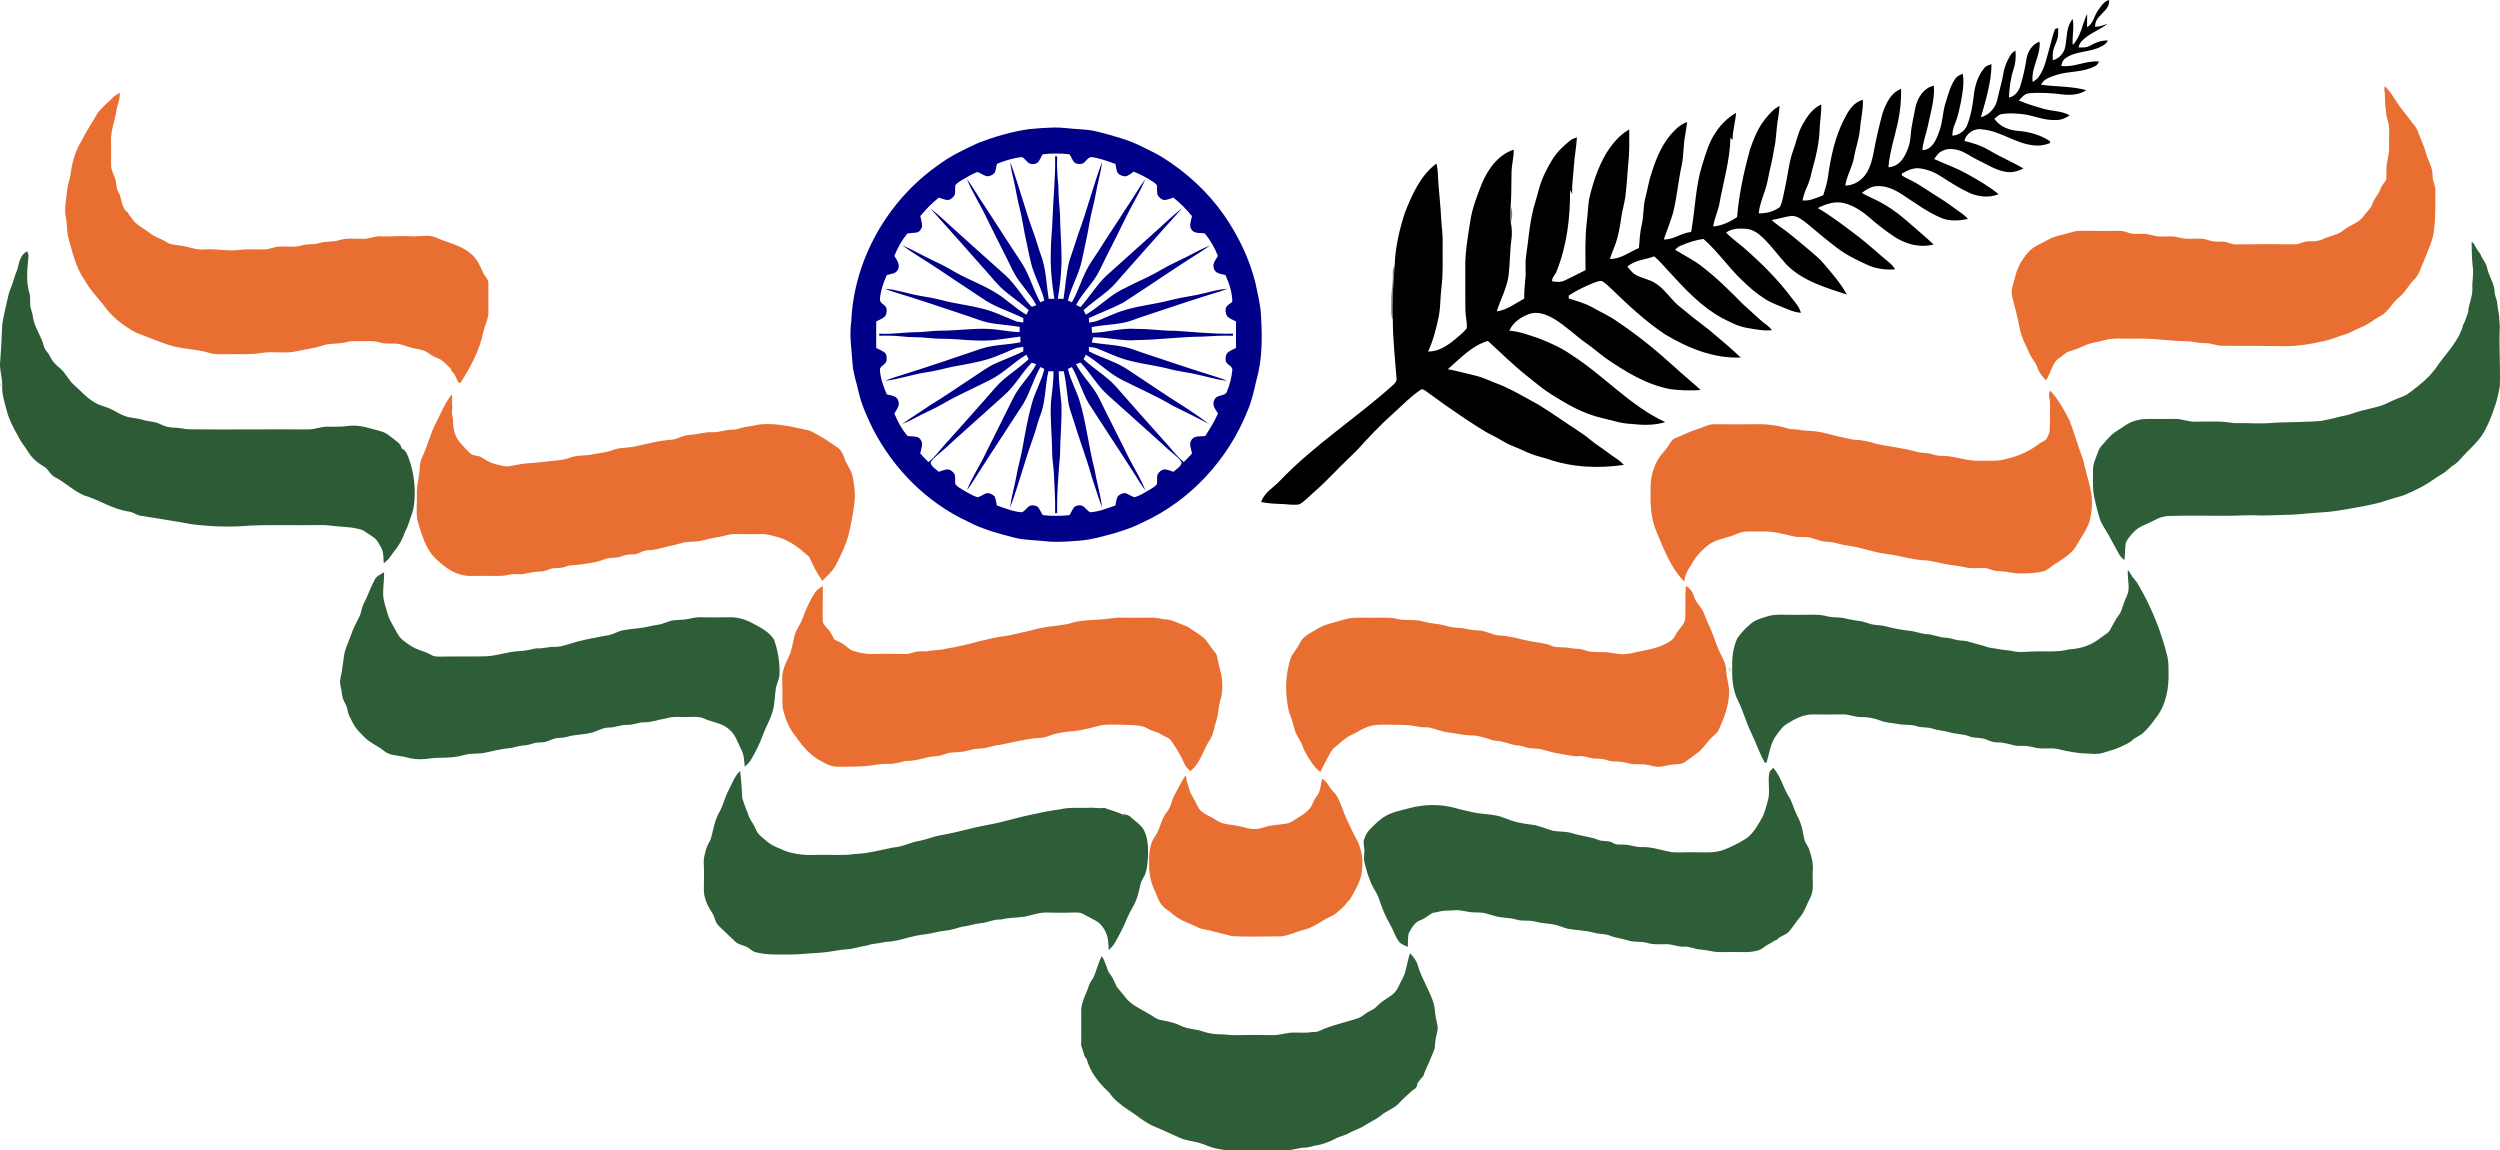 <?xml version="1.0" encoding="utf-8"?>
<svg viewBox="153.558 99.382 1621.236 746.046" xmlns="http://www.w3.org/2000/svg">
  <g id="#000000ff" transform="matrix(1, 0, 0, 1, 148.45, -26.568)">
    <path fill="#000000" opacity="1.00" d=" M 1365.70 132.64 C 1367.63 130.01 1369.45 126.79 1372.85 125.95 C 1373.59 133.49 1363.22 135.82 1363.81 143.36 C 1366.67 143.27 1369.38 142.34 1372.00 141.22 C 1366.79 145.46 1360.06 147.47 1355.35 152.35 C 1354.06 153.49 1353.49 155.15 1352.91 156.70 C 1355.49 156.79 1358.25 156.95 1360.56 155.53 C 1364.07 153.53 1367.93 152.06 1372.05 152.20 C 1371.26 154.00 1369.65 155.17 1367.94 155.98 C 1360.71 160.09 1351.51 158.72 1344.66 163.66 C 1342.89 164.76 1342.25 166.77 1341.85 168.69 C 1350.28 169.84 1358.05 164.96 1366.46 165.89 C 1365.45 166.85 1365.19 168.39 1363.71 168.84 C 1355.94 173.08 1346.73 171.89 1338.51 174.60 C 1334.83 175.86 1330.44 177.01 1328.73 180.90 C 1338.49 182.27 1348.52 181.78 1358.09 184.44 C 1353.63 187.34 1348.15 187.82 1342.99 187.22 C 1335.74 186.32 1328.40 185.81 1321.12 186.42 C 1318.12 186.57 1316.20 189.11 1314.34 191.11 C 1319.51 193.37 1324.95 194.94 1330.36 196.52 C 1335.97 198.13 1342.15 197.77 1347.33 200.76 C 1344.57 202.59 1341.43 203.97 1338.05 203.77 C 1330.45 204.20 1323.48 200.58 1316.03 199.88 C 1311.77 199.49 1307.43 199.17 1303.22 199.95 C 1301.24 200.25 1299.88 201.80 1298.43 202.99 C 1301.89 208.10 1308.04 210.43 1314.00 210.85 C 1321.19 211.39 1328.37 213.47 1334.42 217.47 C 1334.46 217.78 1334.54 218.42 1334.59 218.73 C 1330.99 220.16 1327.03 220.73 1323.21 220.11 C 1311.76 218.80 1302.33 210.87 1290.79 209.91 C 1285.70 208.73 1280.09 212.26 1279.06 217.38 C 1284.52 218.69 1289.96 220.34 1294.79 223.28 C 1302.06 227.61 1309.90 230.87 1317.21 235.14 C 1313.67 237.11 1309.51 238.13 1305.50 237.34 C 1298.94 236.13 1293.33 232.34 1287.39 229.56 C 1283.40 227.67 1279.87 224.85 1275.65 223.49 C 1271.92 222.37 1267.64 222.02 1264.17 224.06 C 1262.02 225.12 1260.76 227.23 1259.39 229.08 C 1266.38 232.29 1273.72 234.77 1280.44 238.57 C 1287.61 242.56 1294.84 246.63 1301.18 251.88 C 1295.27 254.33 1288.48 253.66 1282.68 251.22 C 1276.23 248.30 1270.24 244.49 1264.33 240.64 C 1260.15 237.89 1255.45 235.91 1250.50 235.20 C 1246.25 234.43 1242.10 236.38 1238.54 238.46 C 1238.51 238.76 1238.44 239.38 1238.41 239.68 C 1240.65 241.20 1243.16 242.24 1245.55 243.51 C 1249.85 245.70 1253.75 248.58 1257.86 251.10 C 1262.97 254.27 1268.03 257.54 1272.85 261.16 C 1275.73 263.36 1278.98 265.14 1281.33 267.98 C 1275.74 269.03 1269.76 269.56 1264.36 267.45 C 1255.14 263.59 1247.07 257.59 1238.77 252.14 C 1233.81 248.90 1228.06 246.19 1222.00 246.66 C 1218.38 246.89 1215.29 248.93 1212.49 251.04 C 1215.40 252.75 1218.47 254.16 1221.55 255.57 C 1228.66 259.04 1235.24 263.57 1241.19 268.78 C 1247.15 273.99 1253.26 279.04 1259.02 284.47 C 1249.86 286.95 1239.93 284.08 1232.40 278.63 C 1227.67 275.43 1223.10 271.99 1218.83 268.20 C 1213.54 263.54 1207.60 259.22 1200.62 257.59 C 1194.85 256.30 1189.03 258.25 1183.94 260.87 C 1193.29 266.33 1201.82 273.01 1210.44 279.54 C 1217.38 284.89 1223.75 290.92 1230.55 296.44 C 1231.99 297.59 1233.05 299.11 1234.13 300.61 C 1228.01 301.12 1221.79 300.29 1216.19 297.76 C 1209.30 294.59 1202.36 291.31 1196.33 286.65 C 1189.75 281.60 1183.35 276.32 1177.03 270.97 C 1174.08 268.66 1170.90 265.91 1166.95 265.93 C 1162.56 266.50 1158.34 267.94 1154.00 268.69 C 1155.70 270.11 1157.39 271.56 1159.24 272.81 C 1164.74 276.54 1169.72 280.96 1174.87 285.16 C 1179.12 288.87 1183.72 292.24 1187.44 296.53 C 1192.94 303.03 1198.68 309.44 1202.79 316.96 C 1188.92 312.43 1174.08 308.17 1163.55 297.45 C 1157.72 290.97 1152.68 283.72 1146.00 278.04 C 1143.46 275.93 1140.31 274.48 1136.99 274.30 C 1132.69 274.03 1128.02 274.08 1124.44 276.81 C 1127.88 280.32 1131.91 283.15 1135.65 286.33 C 1147.21 296.45 1158.25 307.30 1167.42 319.68 C 1169.56 322.54 1172.20 325.23 1172.95 328.86 C 1170.32 328.48 1167.72 327.92 1165.30 326.86 C 1159.94 324.57 1154.31 322.82 1149.41 319.63 C 1144.21 316.27 1139.46 312.27 1135.07 307.93 C 1126.05 299.49 1119.15 289.05 1109.81 280.93 C 1104.71 281.54 1099.84 283.25 1095.12 285.23 C 1093.64 285.76 1092.54 286.89 1091.38 287.88 C 1097.23 291.63 1103.63 294.55 1109.05 298.97 C 1118.64 306.29 1127.15 314.85 1135.63 323.40 C 1140.86 327.82 1145.47 332.96 1151.11 336.90 C 1152.28 337.81 1153.25 338.96 1154.27 340.06 C 1148.67 340.69 1143.14 339.44 1137.66 338.52 C 1132.00 337.56 1126.95 334.71 1121.87 332.21 C 1108.87 325.09 1098.53 314.21 1088.63 303.39 C 1085.12 299.60 1081.79 295.64 1077.93 292.20 C 1072.10 294.36 1065.26 294.52 1060.48 298.88 C 1062.08 300.77 1063.57 302.90 1065.79 304.15 C 1070.00 306.57 1075.08 307.10 1079.10 309.91 C 1084.64 313.64 1088.27 319.39 1093.18 323.80 C 1099.76 329.28 1106.45 334.62 1113.30 339.75 C 1120.32 345.61 1127.32 351.51 1133.96 357.80 C 1116.50 358.52 1099.83 351.73 1085.11 342.92 C 1072.22 334.42 1060.98 323.76 1049.90 313.08 C 1047.97 311.30 1046.12 309.39 1043.82 308.11 C 1042.24 308.05 1040.75 308.63 1039.31 309.13 C 1033.43 311.36 1027.76 314.15 1022.47 317.55 C 1022.44 318.03 1022.38 318.98 1022.35 319.46 C 1027.33 321.17 1032.53 322.39 1037.17 324.96 C 1042.87 328.21 1048.93 330.84 1054.26 334.71 C 1067.31 343.43 1079.46 353.38 1091.07 363.93 C 1096.54 369.10 1102.52 373.70 1107.98 378.89 C 1101.43 379.33 1094.82 379.18 1088.32 378.31 C 1072.92 375.44 1059.32 367.08 1046.58 358.36 C 1042.37 355.28 1038.47 351.80 1034.20 348.82 C 1026.78 343.63 1020.34 337.13 1012.54 332.50 C 1007.82 329.87 1002.10 327.60 996.73 329.60 C 991.40 331.51 986.22 335.08 983.89 340.39 C 990.74 340.89 997.15 343.46 1003.61 345.58 C 1010.68 348.47 1017.77 351.51 1024.02 355.99 C 1045.19 369.38 1062.05 389.06 1085.02 399.69 C 1077.87 401.91 1070.29 401.68 1062.94 400.86 C 1056.50 400.65 1050.39 398.50 1044.18 397.07 C 1032.22 394.44 1021.46 388.24 1011.22 381.76 C 1005.54 378.26 1000.55 373.83 995.31 369.74 C 986.39 362.72 978.40 354.62 969.97 347.04 C 959.52 350.13 951.98 358.45 944.00 365.38 C 949.97 366.46 955.81 368.13 961.72 369.49 C 966.27 370.51 970.46 372.60 974.80 374.25 C 984.63 377.84 993.54 383.41 1002.72 388.34 C 1011.95 394.00 1020.75 400.33 1029.82 406.23 C 1034.08 408.86 1037.64 412.43 1041.83 415.17 C 1045.82 417.80 1049.50 420.87 1053.51 423.48 C 1055.25 424.56 1056.73 425.98 1058.17 427.43 C 1041.67 429.85 1024.45 429.11 1008.64 423.55 C 1004.26 422.23 999.77 421.25 995.61 419.32 C 992.39 417.84 989.15 416.41 985.87 415.10 C 981.28 413.31 977.26 410.41 972.87 408.25 C 966.72 405.25 961.16 401.24 955.40 397.60 C 946.83 391.88 938.40 385.95 930.13 379.82 C 928.93 378.99 927.35 377.67 926.00 379.01 C 919.93 383.13 914.77 388.40 909.40 393.35 C 900.71 401.01 892.77 409.45 885.01 418.02 C 878.40 424.40 871.83 430.84 865.42 437.43 C 861.50 441.51 857.08 445.04 853.01 448.95 C 851.13 450.54 849.34 452.51 846.91 453.21 C 842.91 453.52 838.91 452.81 834.91 452.73 C 830.91 452.63 826.92 452.31 823.00 451.54 C 824.81 445.40 830.80 442.31 834.93 437.93 C 857.20 414.55 884.64 397.08 908.57 375.57 C 909.68 374.43 911.10 373.14 910.74 371.37 C 909.82 358.68 908.35 346.01 908.34 333.27 C 907.76 321.44 908.68 309.64 909.56 297.85 C 909.95 286.27 912.61 274.90 916.17 263.91 C 920.81 252.17 926.22 239.77 936.63 232.00 C 937.44 235.26 937.62 238.61 937.71 241.96 C 938.24 250.64 939.33 259.28 939.71 267.97 C 939.98 272.97 940.79 277.94 940.67 282.96 C 940.52 292.86 941.10 302.81 939.85 312.66 C 939.11 318.61 939.30 324.66 938.24 330.58 C 936.66 338.57 934.59 346.50 931.23 353.94 C 938.01 354.02 943.87 350.04 948.87 345.87 C 951.41 343.62 954.22 341.60 956.26 338.85 C 956.66 334.90 955.42 331.00 955.40 327.06 C 955.26 318.36 955.37 309.67 955.35 300.98 C 955.05 290.38 956.88 279.87 958.57 269.45 C 959.78 260.99 962.98 253.03 966.04 245.11 C 969.97 235.66 976.63 226.37 986.72 223.00 C 986.87 228.02 985.36 232.89 985.32 237.90 C 985.17 245.11 985.33 252.33 984.77 259.52 C 984.36 263.11 984.25 266.76 984.90 270.35 C 985.55 273.97 985.80 277.68 985.24 281.34 C 984.17 289.10 984.40 296.98 983.39 304.75 C 982.28 312.89 978.13 320.13 975.73 327.89 C 982.42 327.02 987.79 322.67 993.57 319.59 C 993.51 315.53 993.77 311.47 994.24 307.44 C 994.86 302.46 994.01 297.43 994.71 292.46 C 996.32 281.82 996.96 271.00 999.69 260.55 C 1000.77 256.69 1002.00 252.87 1002.99 248.98 C 1004.74 242.10 1007.99 235.72 1011.64 229.67 C 1014.57 224.75 1018.79 220.76 1023.22 217.19 C 1024.51 216.11 1026.14 215.59 1027.72 215.04 C 1027.38 221.40 1026.08 227.67 1025.74 234.04 C 1025.41 239.99 1024.26 245.91 1024.71 251.89 C 1024.23 250.96 1023.75 250.03 1023.29 249.10 C 1023.39 266.94 1021.30 285.12 1014.59 301.77 C 1013.84 304.05 1011.39 305.81 1011.64 308.33 C 1014.35 308.91 1017.29 309.05 1019.87 307.82 C 1024.39 305.67 1028.86 303.36 1033.34 301.10 C 1033.25 290.51 1032.91 279.89 1034.18 269.36 C 1034.81 264.66 1034.87 259.90 1035.62 255.22 C 1037.94 244.92 1041.29 234.75 1046.61 225.58 C 1050.46 219.42 1055.20 213.49 1061.65 209.91 C 1061.64 217.30 1061.92 224.73 1061.00 232.09 C 1060.50 239.21 1060.01 246.34 1059.14 253.43 C 1058.50 258.05 1057.10 262.53 1056.47 267.15 C 1055.58 273.32 1054.55 279.53 1052.29 285.37 C 1051.19 288.18 1050.06 290.97 1049.09 293.83 C 1056.11 294.12 1061.74 289.31 1067.95 286.80 C 1068.34 281.74 1068.58 276.64 1069.77 271.69 C 1071.15 265.85 1070.63 259.74 1072.17 253.93 C 1073.65 248.50 1074.42 242.88 1076.30 237.56 C 1079.46 227.66 1083.67 217.67 1091.28 210.33 C 1093.47 208.00 1096.20 206.26 1099.13 205.01 C 1098.90 207.62 1098.57 210.22 1098.07 212.79 C 1096.69 219.45 1097.09 226.34 1095.70 233.00 C 1093.42 243.33 1092.62 253.93 1090.03 264.20 C 1088.24 269.95 1086.05 275.58 1084.03 281.26 C 1090.43 281.50 1095.53 276.93 1101.80 276.38 C 1104.44 261.92 1104.57 246.98 1108.98 232.86 C 1111.33 225.63 1113.29 218.09 1117.75 211.79 C 1121.06 206.57 1125.62 202.25 1130.94 199.11 C 1130.52 205.03 1128.64 210.75 1128.69 216.71 C 1128.21 216.22 1127.74 215.74 1127.28 215.26 C 1126.99 229.90 1122.61 244.00 1120.08 258.32 C 1119.12 263.27 1116.77 267.84 1116.11 272.86 C 1121.73 272.30 1126.95 269.89 1131.59 266.76 C 1132.86 251.87 1136.01 237.22 1139.97 222.83 C 1142.45 215.84 1145.17 208.73 1149.98 202.96 C 1152.58 199.75 1155.34 196.50 1159.14 194.68 C 1158.94 197.43 1158.63 200.18 1158.16 202.90 C 1156.96 209.42 1157.10 216.10 1155.60 222.57 C 1154.58 229.71 1152.54 236.63 1151.27 243.72 C 1149.84 250.71 1146.28 257.14 1145.64 264.29 C 1150.46 264.41 1155.42 263.18 1159.31 260.25 C 1161.22 256.60 1161.56 252.37 1162.55 248.42 C 1164.49 240.01 1165.11 231.28 1168.09 223.13 C 1170.07 217.74 1171.11 211.97 1173.95 206.91 C 1176.88 201.65 1180.46 196.25 1186.18 193.72 C 1186.34 199.17 1185.26 204.53 1185.12 209.96 C 1184.82 218.28 1183.07 226.47 1180.74 234.44 C 1179.64 238.43 1179.02 242.59 1177.26 246.37 C 1175.82 249.42 1174.68 252.61 1174.00 255.92 C 1178.80 256.45 1183.15 254.20 1187.50 252.55 C 1188.71 248.72 1189.93 244.88 1190.49 240.90 C 1192.36 227.71 1195.11 214.40 1201.39 202.53 C 1203.93 197.52 1207.34 192.14 1213.17 190.68 C 1213.49 197.19 1211.73 203.52 1211.23 209.97 C 1210.72 216.04 1208.49 221.76 1207.47 227.74 C 1206.43 234.20 1202.67 239.82 1201.79 246.32 C 1207.57 246.25 1212.93 242.69 1215.80 237.76 C 1218.15 233.83 1219.27 229.33 1220.13 224.87 C 1221.68 216.45 1223.60 208.10 1225.80 199.83 C 1228.00 193.41 1231.10 186.15 1237.96 183.58 C 1238.15 190.85 1237.35 198.13 1235.91 205.26 C 1233.73 214.94 1230.58 224.44 1229.74 234.39 C 1233.79 234.24 1237.31 231.83 1239.37 228.42 C 1242.16 224.11 1243.85 219.11 1244.14 213.98 C 1244.56 207.60 1246.22 201.40 1247.37 195.13 C 1248.77 189.11 1252.76 182.82 1259.23 181.53 C 1259.85 191.00 1256.78 200.06 1254.95 209.21 C 1253.85 213.91 1252.05 218.47 1251.76 223.34 C 1257.79 223.23 1260.62 217.00 1262.33 212.11 C 1265.06 205.74 1264.73 198.62 1266.96 192.11 C 1268.65 186.98 1269.89 181.54 1273.05 177.07 C 1274.17 175.32 1276.14 174.53 1277.98 173.73 C 1278.96 180.04 1277.84 186.39 1276.64 192.58 C 1275.62 197.35 1274.66 202.18 1272.72 206.68 C 1271.66 208.96 1271.28 211.45 1271.19 213.95 C 1275.42 213.66 1279.33 210.97 1280.87 206.98 C 1283.22 200.92 1284.36 194.46 1285.07 188.02 C 1285.76 181.58 1287.72 175.01 1291.99 170.00 C 1293.08 168.52 1294.96 168.13 1296.60 167.52 C 1296.50 179.35 1292.87 190.71 1289.72 201.99 C 1295.16 200.56 1299.33 195.76 1300.42 190.30 C 1301.64 184.56 1303.43 178.94 1304.37 173.14 C 1305.07 168.86 1306.90 164.86 1309.22 161.23 C 1309.89 160.12 1311.07 159.47 1312.12 158.72 C 1312.54 162.89 1312.18 167.11 1310.82 171.08 C 1308.85 176.93 1308.21 183.10 1307.88 189.23 C 1311.71 188.49 1314.29 185.08 1315.34 181.51 C 1317.07 175.81 1318.40 170.00 1319.28 164.11 C 1319.98 159.31 1323.08 154.65 1327.76 152.96 C 1328.60 162.09 1322.03 169.97 1323.29 179.13 C 1324.83 178.11 1326.51 177.12 1327.45 175.44 C 1331.32 169.84 1332.41 163.00 1334.31 156.60 C 1335.31 152.66 1336.34 148.72 1337.70 144.88 C 1338.23 144.68 1339.31 144.27 1339.84 144.07 C 1339.84 145.38 1339.83 146.69 1339.80 148.01 C 1339.78 152.01 1337.26 155.39 1336.51 159.24 C 1336.18 161.16 1336.28 163.12 1336.30 165.07 C 1340.51 163.90 1343.89 160.18 1344.50 155.82 C 1345.57 149.90 1345.08 143.21 1349.21 138.31 C 1350.38 143.86 1348.75 149.51 1349.27 155.12 C 1354.66 149.58 1355.38 141.58 1358.63 134.88 C 1358.59 137.78 1358.54 140.67 1358.54 143.57 C 1362.69 141.33 1363.10 136.16 1365.70 132.64 Z"/>
  </g>
  <g id="#e86e32ff" transform="matrix(1, 0, 0, 1, 148.45, -26.568)">
    <path fill="#e86e32" opacity="1.00" d="M 1551.642 186.538 C 1551.482 184.648 1550.93 183.49 1551.77 181.92 C 1554.02 184.12 1555.877 186.661 1557.55 189.36 C 1560.772 194.558 1564.729 199.461 1568.55 204.37 C 1570.286 206.601 1572.31 208.73 1573.22 211.47 C 1574.67 215.97 1577.01 220.14 1578.17 224.74 C 1579.47 229.88 1582.76 234.52 1582.62 239.98 C 1582.56 243.43 1584.71 246.48 1584.43 249.96 C 1584.28 258 1584.74 266.08 1583.6 274.08 C 1583.22 281.82 1579.31 288.68 1576.71 295.81 C 1574.81 299.77 1573.86 304.4 1570.49 307.45 C 1567.04 310.79 1565.04 315.37 1561.28 318.4 C 1556.48 321.97 1554.17 328.1 1548.73 330.95 C 1544.37 333.19 1540.68 336.62 1536.03 338.27 C 1532.46 339.59 1529.32 341.88 1525.64 342.9 C 1520.72 344.2 1516.14 346.59 1511.09 347.35 C 1503.51 349.08 1495.79 350.39 1488 350.44 C 1473.98 350.37 1459.96 350.109 1445.95 350.189 C 1442.5 350.209 1438.207 348.19 1434.737 348.47 C 1430.347 348.6 1427.41 347.3 1423.06 347.23 C 1411.68 347.07 1400.39 345.08 1389 345.59 C 1382.61 345.86 1376.05 344.72 1369.82 346.57 C 1365.34 347.85 1360.57 348.19 1356.35 350.27 C 1352.81 352 1349.08 353.25 1345.32 354.32 C 1344.56 355.6 1342.527 356.098 1341.797 357.388 C 1339.447 358.478 1337.92 360.1 1336.71 362.6 C 1334.99 365.9 1334.04 369.56 1331.87 372.63 C 1329.62 370.26 1327.52 367.64 1326.43 364.48 C 1325.54 361.63 1323.51 359.41 1322.08 356.87 C 1319.31 350.73 1315.81 344.8 1314.72 338.06 C 1313.59 331.34 1311.49 324.85 1310.03 318.21 C 1308.89 313.92 1310.95 309.73 1311.89 305.61 C 1313.28 299.58 1316.36 294.03 1320.48 289.45 C 1323.93 285.53 1329.03 283.88 1333.45 281.37 C 1337.87 278.73 1343.09 278.33 1347.9 276.73 C 1350.48 275.81 1353.23 275.52 1355.98 275.63 C 1364.01 275.8 1372.03 275.63 1380.06 275.66 C 1382.86 275.62 1385.34 277.18 1388.08 277.58 C 1391.03 277.79 1394.02 277.38 1396.99 277.73 C 1399.66 278.08 1402.24 279.04 1404.96 279.25 C 1407.98 279.46 1411.01 279.12 1414.05 279.3 C 1416.74 279.45 1419.3 280.44 1421.99 280.7 C 1425.66 281.04 1429.36 280.52 1433.05 280.75 C 1435.51 280.91 1437.78 282.01 1440.19 282.47 C 1442.78 282.83 1445.41 282.44 1448.03 282.8 C 1450.34 283.26 1452.51 284.52 1454.94 284.42 C 1467.64 284.22 1480.35 284.33 1493.06 284.37 C 1496.49 284.48 1499.47 282.09 1502.94 282.42 C 1505.93 282.54 1508.98 282.28 1511.72 280.94 C 1516.1 278.83 1521.3 278.4 1525.07 275.09 C 1529.14 271.71 1534.96 270.58 1537.99 265.96 C 1539.67 263.36 1542.51 261.5 1543.47 258.46 C 1544.5 254.81 1547.53 252.22 1548.76 248.65 C 1549.52 246.37 1551.23 244.64 1552.52 242.66 C 1552.81 240.44 1552.61 238.2 1552.67 235.98 C 1552.59 230.91 1554.74 226.09 1554.44 220.99 C 1554.12 215.23 1555.32 209.27 1553.42 203.7 C 1552.57 201.24 1552.51 198.62 1552.18 196.07 C 1551.7 192.92 1551.892 189.728 1551.642 186.538 Z"/>
    <path fill="#e86e32" opacity="1.00" d="M 80.218 187.481 C 81.588 187.431 81.35 186.25 82.72 186.22 C 83.16 190.33 81.02 193.98 80.59 197.98 C 79.46 204.65 76.75 211.12 77.11 217.99 C 77.3 223.01 77.03 228.03 77.14 233.05 C 77.13 237.04 79.89 240.32 80.37 244.22 C 80.73 246.22 80.67 248.38 81.76 250.17 C 84.44 254.64 83.374 260.638 88.004 263.718 C 88.414 265.298 90.38 266.75 91.1 268.24 C 93.13 271.18 96.3 273.01 99.23 274.94 C 101.66 276.52 103.8 278.6 106.54 279.66 C 109.02 280.66 111.39 281.91 113.68 283.3 C 116.02 284.84 118.94 284.61 121.59 285.11 C 127.11 285.74 132.33 288.33 137.99 287.7 C 145.34 287.09 152.64 289.01 159.97 288.03 C 165.32 287.36 170.7 287.73 176.07 287.72 C 179.81 287.82 183.19 285.74 186.93 285.82 C 191.61 285.74 196.4 286.46 200.96 285.06 C 204.69 283.86 208.74 284.89 212.42 283.49 C 217.092 282.192 221.329 283.089 225.45 281.58 C 230.55 280.13 235.86 280.92 241.07 280.82 C 244.77 280.83 248.2 278.97 251.93 279.22 C 258.62 279.53 265.3 278.72 271.98 279.19 C 277.34 279.55 283 277.77 288.11 280.08 C 295.13 283.34 303.13 284.61 309.29 289.6 C 313.93 292.65 316.25 297.89 318.44 302.78 C 319.44 305.25 322.1 307.05 321.84 309.96 C 321.82 315.99 321.76 322.03 321.85 328.07 C 321.97 332.71 319.47 336.81 318.53 341.24 C 316.08 353.21 310.19 364.13 303.67 374.34 C 301.31 373.92 301.717 371.983 300.447 369.913 C 299.977 368.023 297.39 366.72 297.26 364.79 C 294.54 362.59 292.45 359.41 289 358.28 C 286.36 357.35 284.08 355.71 281.74 354.22 C 279.48 352.71 276.72 352.47 274.13 351.97 C 270.89 351.4 267.87 350.04 264.69 349.25 C 260.45 348.15 255.97 349.41 251.77 348.12 C 248.61 347.09 245.28 347.07 242 347.18 C 237.9 347.31 233.72 346.73 229.72 347.82 C 224.54 349.29 219 348.3 213.88 350.13 C 208.71 351.93 203.25 352.42 197.95 353.63 C 190.48 355.56 182.7 353.57 175.14 354.78 C 168.17 356.08 161.05 355.47 154 355.63 C 149.46 355.55 144.78 356.14 140.4 354.67 C 131.87 352.18 122.82 352.4 114.36 349.59 C 107.2 347.2 100.24 344.25 93.17 341.61 C 84.86 337.02 77.07 331.09 71.77 323.1 C 67.67 318.21 63.23 313.55 60.19 307.87 C 54 299.31 51.95 288.78 49.1 278.84 C 48.47 274.87 48.66 270.81 47.79 266.88 C 46.56 260.57 48.3 254.28 48.79 248 C 49.13 245.27 50.27 242.72 50.67 240.01 C 51.74 232.31 53.53 224.51 57.68 217.83 C 60.94 211.19 65.13 205.09 68.79 198.68 C 71.68 195.4 74.93 192.42 78.13 189.44 C 78.31 188.41 80.068 188.511 80.218 187.481 Z"/>
    <path fill="#e86e32" opacity="1.00" d="M 1334.54 387.27 C 1334.52 384.6 1332.98 381.7 1334.66 379.26 C 1339.94 384.95 1343.72 391.83 1347.21 398.72 C 1350.44 407.13 1352.88 415.83 1356.04 424.27 C 1357.67 431.88 1360.24 439.29 1361.46 447 C 1362.1 452.47 1361.64 458.05 1360.35 463.4 C 1359.11 467.95 1356.36 471.85 1353.99 475.87 C 1352.19 478.75 1350.7 481.93 1348.13 484.23 C 1345.16 487.06 1341.71 489.31 1338.2 491.41 C 1335.39 493.08 1333.12 495.81 1329.81 496.5 C 1324.61 497.79 1319.22 497.88 1313.91 497.78 C 1311.19 497.74 1308.67 497.027 1306.01 496.717 C 1303.67 496.497 1301.32 496.31 1299.01 496.08 C 1296.62 495.7 1294.46 494.37 1292.04 494.31 C 1287.79 494.16 1283.48 494.9 1279.33 493.79 C 1275.36 492.78 1271.26 492.65 1267.28 491.82 C 1262.17 491.04 1257.21 489.19 1252 489.26 C 1244.07 488.67 1236.45 486.08 1228.57 485.17 C 1220.04 484.22 1212.02 480.9 1203.53 479.77 C 1198.95 479.3 1194.66 477.39 1190.05 477.27 C 1186.58 477.23 1183.34 475.93 1180.1 474.88 C 1176.53 473.63 1172.69 474.57 1169.05 473.96 C 1162.12 472.41 1155.16 470.33 1148 470.62 C 1144.32 470.7 1140.65 470.52 1136.99 470.7 C 1133.65 470.82 1130.77 472.68 1127.65 473.62 C 1122.72 475.15 1117.47 476.16 1113.17 479.17 C 1108.47 482.87 1104.38 487.37 1101.59 492.68 C 1099.34 495.75 1097.74 499.2 1097.34 503.03 C 1088.48 494.18 1084.19 482.11 1079.35 470.84 C 1075.75 462.37 1075.22 453.06 1075.53 443.98 C 1075.15 435.92 1077.31 427.7 1082.14 421.19 C 1083.81 419.13 1085.69 417.23 1087.09 414.95 C 1088.37 413.09 1089.41 410.73 1091.76 410 C 1096.53 408.12 1101.06 405.64 1106.01 404.22 C 1109.64 403.15 1113.02 400.95 1116.92 401.06 C 1125.94 401.09 1134.97 401.18 1143.99 401.07 C 1150.86 400.86 1157.77 401.77 1164.35 403.77 C 1166.74 404.55 1169.29 404.2 1171.75 404.61 C 1173.81 405.1 1175.77 405.227 1177.94 405.317 C 1181.72 405.477 1185.58 406 1189.29 407 C 1195.45 408.63 1201.68 410.11 1207.96 411.21 C 1212.82 411.18 1217.48 412.45 1222.09 413.84 C 1230.73 415.63 1239.55 416.58 1248.09 418.9 C 1251.42 419.87 1255 419.46 1258.32 420.57 C 1260.45 421.32 1262.7 421.62 1264.97 421.59 C 1273.11 421.62 1280.82 425.21 1288.99 424.74 C 1294.76 424.56 1300.68 425.33 1306.28 423.49 C 1313.79 421.91 1320.89 418.65 1327.05 414.1 C 1328.22 412.78 1331.656 411.833 1332.456 410.283 C 1333.336 407.963 1334.266 407.07 1334.36 404.26 C 1334.51 398.6 1334.64 392.93 1334.54 387.27 Z"/>
    <path fill="#e86e32" opacity="1.00" d="M 287.99 399.87 C 291.22 393.8 293.58 387.18 298.03 381.86 C 298.85 382.72 297.754 388.251 298.494 389.191 C 298.179 392.95 298.005 394.842 298.787 397.126 C 298.907 402.886 299.43 408.14 303.25 412.74 C 305.39 415.29 307.67 417.76 310.16 419.99 C 312.15 421.86 315.27 421.06 317.45 422.61 C 319.94 423.95 322.02 425.69 325.05 426.51 C 328.67 427.489 332.413 428.919 336.06 428.21 C 338.136 427.806 341.932 426.952 345.23 426.59 C 349.369 426.136 353.51 426 357.63 425.5 C 363.35 424.59 369.28 424.83 374.79 422.76 C 378.66 421.21 382.83 421.45 386.9 421.04 C 392.2 419.9 397.71 419.64 402.83 417.72 C 406.93 416.06 411.42 416.49 415.7 415.71 C 424.09 414.02 432.39 411.53 440.97 411.11 C 444.79 410.53 448.15 408.16 452.08 407.99 C 457.11 407.82 461.94 406.02 467 406.22 C 471.43 406.45 475.61 404.53 480.04 404.61 C 483.16 404.69 485.95 403.08 489.01 402.76 C 491.72 402.46 494.38 401.84 497.05 401.31 C 508.2 399.88 519.19 402.88 529.99 405.16 C 536.41 408.03 542.26 412.02 548.02 416.02 C 550.37 417.58 551.77 420.08 552.57 422.73 C 553.88 427.03 557.15 430.48 557.99 434.95 C 559.01 439.89 559.79 444.96 559.41 450.03 C 558.74 457.65 557.09 465.13 555.44 472.59 C 553.75 479.28 550.61 485.48 547.55 491.62 C 545.46 496.01 541.71 499.2 538.4 502.63 C 534.93 497.82 532.29 492.5 529.9 487.12 C 524.03 481.75 517.59 476.6 509.83 474.33 C 506.29 473.42 502.76 472.21 499.07 472.29 C 493.35 472.37 487.64 472.39 481.93 472.28 C 478.18 472.13 474.69 473.69 471.03 474.22 C 467.14 474.78 463.33 475.77 459.51 476.68 C 455.54 477.6 451.45 476.807 447.42 478.043 C 443.867 479.17 440.37 479.72 436.79 480.64 C 433.22 481.49 429.71 482.7 425.99 482.7 C 422.94 482.65 420.35 484.41 417.54 485.29 C 415.6 485.66 413.61 485.4 411.66 485.71 C 409.64 486.07 407.77 486.97 405.77 487.43 C 402.79 487.83 399.66 487.44 396.85 488.72 C 392.08 490.79 386.86 491.14 381.8 492.01 C 378.61 492.56 375.23 492.07 372.17 493.31 C 369.31 494.56 366.16 494.22 363.14 494.54 C 360.74 495.12 358.57 496.57 356.02 496.5 C 352.34 496.57 348.72 497.29 345.13 498.05 C 341.97 498.85 338.68 497.76 335.52 498.57 C 329.79 500.05 323.84 499.2 318 499.38 C 313.18 499.3 308.21 499.95 303.52 498.49 C 297.13 496.66 291.87 492.29 287.15 487.79 C 281.35 481.87 278.99 473.71 276.55 466.03 C 274.48 459.88 275.69 453.34 275.44 447.01 C 275.09 440.91 277.17 435.06 277.34 429.01 C 277.38 426.83 277.78 424.67 278.78 422.72 C 282.32 415.29 284.13 407.16 287.99 399.87 Z"/>
    <path fill="#e86e32" opacity="1.00" d="M 533.51 510.36 C 534.77 508.42 536.83 507.26 538.69 506 C 538.8 513.34 538.49 520.7 538.68 528.05 C 538.43 530.58 540.63 532.16 542.04 533.93 C 543.86 535.8 544.91 538.253 546.01 540.523 C 548.38 542.053 550.61 542.46 552.85 544.27 C 554.59 545.53 556.05 547.32 558.21 547.92 C 562.34 549.2 566.62 550.29 570.99 550.08 C 578.01 549.82 585.04 549.99 592.07 550.08 C 594.86 550.18 597.4 548.86 600.1 548.43 C 602.07 548.21 604.06 548.33 606.04 548.39 C 606.78 547.74 617.01 547.418 617.77 546.788 C 624.853 545.64 622.959 545.876 632.801 543.742 C 634.691 543.442 639.887 541.68 641.797 541.42 C 643.907 540.88 653.6 538.581 655.87 538.591 C 663.43 537.387 663.88 536.907 671.27 535.38 C 676.486 533.974 681.876 532.604 687.08 532.12 C 691.531 531.706 694.204 531.025 697.816 530.585 C 705.396 527.835 713.616 528.191 721.546 527.471 C 724.276 527.218 727.06 526.686 729.96 526.48 C 736.99 526.58 744.01 526.58 751.04 526.48 C 753.92 526.32 756.754 526.885 759.514 527.515 C 765.18 527.344 769.757 530.687 774.7 532.04 C 778.669 534.653 782.926 537.138 786.63 540.38 C 789.118 543.79 791.439 547.17 794 550.21 C 795 554.66 795.89 559.14 797.2 563.52 C 798.06 569.26 798.12 575.3 796.24 580.86 C 795.12 585.08 795.23 589.55 793.77 593.71 C 792.43 597.43 792.25 601.59 790.13 605.01 C 785.44 611.78 783.79 620.71 777.05 626 C 775.7 624.65 774.11 623.42 773.38 621.61 C 771.61 617.5 769.48 613.55 766.98 609.85 C 765.82 608.26 764.709 605.912 763.159 604.832 C 761.139 603.662 758.746 602.889 756.976 601.419 C 754.254 600.265 751.495 599.786 749.997 598.77 C 745.147 595.48 737.81 596.32 732.04 595.92 C 727.24 595.96 722.34 595.38 717.66 596.64 C 713.27 597.82 708.886 598.923 704.39 599.7 C 700.827 600.316 699.109 600.146 696.62 600.51 C 692.487 601.114 688.37 601.9 684.49 603.43 C 681.51 604.72 678.21 604.46 675.06 604.82 C 667.89 605.81 660.86 607.55 653.77 608.96 C 649.09 609.31 644.75 611.44 640.03 611.42 C 636.57 611.5 633.63 612.577 630.33 613.327 C 625.96 614.027 621.34 613.43 617.14 615.25 C 613.65 616.63 609.8 616.18 606.22 617.18 C 601.55 618.38 596.82 619.63 591.95 619.42 C 589.526 620.338 586.689 620.746 584.01 621.22 C 580.78 621.52 577.51 621.18 574.3 621.71 C 565.61 623.29 556.74 623.21 547.94 623.14 C 543.07 623.2 539.03 620.12 534.89 617.99 C 529.11 614.22 524.7 608.72 520.8 603.11 C 516.87 598.39 514.56 592.57 513.06 586.68 C 512.14 582.85 512.57 578.89 512.53 575 C 512.61 571.33 512.19 567.65 512.45 563.99 C 512.85 559.66 514.73 555.66 516.65 551.83 C 518.68 547.69 519.13 543.05 520.23 538.64 C 521.17 534.54 524.03 531.26 525.45 527.35 C 527.57 521.44 530.12 515.66 533.51 510.36 Z"/>
    <path fill="#e86e32" opacity="1.00" d="M 1098.35 505.87 C 1100.96 507.33 1102.85 509.66 1103.6 512.58 C 1104.7 516.88 1108.67 519.52 1110.11 523.64 C 1112.15 529.45 1115.18 534.85 1117.09 540.71 C 1118.54 545.32 1120.73 549.64 1122.81 554 C 1123.89 556.17 1124.48 558.56 1124.57 561 C 1124.76 566.07 1126.8 570.91 1126.44 576.03 C 1126.02 584.07 1123.12 591.74 1119.8 598.99 C 1118.97 600.96 1117.23 602.29 1115.72 603.71 C 1112.16 606.82 1109.91 611.16 1106.11 614.02 C 1103.26 616.18 1100.41 618.36 1097.43 620.33 C 1095.56 621.67 1093.16 621.36 1091.02 621.63 C 1087.94 621.77 1084.99 622.72 1081.96 623.14 C 1079.16 623.52 1076.44 622.56 1073.74 622.03 C 1070.56 621.26 1067.28 621.72 1064.07 621.52 C 1061.96 621.25 1059.468 620.466 1057.398 620.066 C 1054.008 619.616 1051.08 620.22 1047.8 619.05 C 1045.28 618.11 1042.6 617.91 1039.95 617.92 C 1036.23 617.91 1032.8 615.96 1029.05 616.32 C 1024.61 616.59 1020.35 615.21 1016 614.61 C 1012.26 614.12 1008.71 612.79 1005.07 611.91 C 1002.13 611.19 999.06 611.51 996.11 610.97 C 993.83 610.31 991.58 609.48 989.21 609.33 C 984.36 608.91 979.94 606.44 975.05 606.3 C 972.41 606.11 969.74 604.655 967.13 604.195 C 964.05 603.205 961.35 602.75 958 602.8 C 953.29 602.65 948.74 601.36 944.07 600.87 C 940.41 600.44 936.993 599.024 933.46 598.07 C 930.052 597.15 929.591 598.22 923.08 596.87 C 918.688 595.959 914.36 596.04 910 595.94 C 904.29 596.04 898.42 595.3 892.88 597.03 C 888.6 598.31 884.99 601.04 880.94 602.82 C 876.99 604.71 873.99 607.98 870.6 610.67 C 868.67 612.21 867.62 614.49 866.48 616.62 C 864.76 619.91 862.92 623.14 861.4 626.53 C 857.2 623.66 854.8 619.09 852.18 614.89 C 851 612.98 850.25 610.88 849.45 608.82 C 848.15 605.42 845.54 602.66 844.69 599.07 C 843.67 595.1 842.46 591.19 840.93 587.4 C 838.33 575.56 838.39 562.91 842.6 551.45 C 844.4 548.61 846.56 545.99 848.06 542.94 C 850.16 538.46 854.96 536.49 858.92 534.02 C 864.3 530.59 870.7 529.57 876.71 527.76 C 882.64 525.91 888.89 526.63 895 526.56 C 900.48 526.64 906.06 526 911.44 527.38 C 916.67 528.62 922.14 527.36 927.35 528.83 C 931.08 529.8 934.654 530.403 938.454 530.763 C 942.324 531.533 945.97 532.93 950.01 533.04 C 954.41 533.12 958.6 534.69 963.01 534.73 C 968.29 534.53 972.8 537.98 978.04 538.1 C 984.83 538.36 991.27 540.7 997.92 541.83 C 1002.37 542.75 1007.05 542.86 1011.26 544.77 C 1014.28 546.17 1019.109 545.407 1022.279 546.067 C 1026.189 546.877 1028.75 546.28 1032.59 547.52 C 1036.91 549.14 1040.693 548.652 1045.183 548.872 C 1048.573 548.842 1052.57 549.93 1055.94 550.14 C 1060.38 550.53 1064.69 549.12 1069.01 548.3 C 1075.55 546.92 1082.34 545.69 1087.98 541.87 C 1090.67 540.54 1091.53 537.46 1093.24 535.22 C 1095 532.6 1097.83 530.33 1097.97 526.95 C 1098.33 519.93 1097.78 512.89 1098.35 505.87 Z"/>
    <path fill="#e86e32" opacity="1.00" d="M 767.06 641.04 C 769.41 637.03 771.18 632.7 773.9 628.92 C 774.7 629.78 774.444 632.842 775.194 633.792 C 775.724 636.502 776.34 637.1 776.97 639.8 C 777.93 641.86 779.27 643.74 780.26 645.81 C 781.37 647.92 782.17 650.34 784.05 651.94 C 786.44 654.04 789.46 655.19 792.17 656.8 C 794.38 658.01 796.44 659.65 798.99 660.1 C 802.96 660.96 807.06 661.12 810.99 662.24 C 813.26 662.87 815.57 663.56 817.97 663.54 C 822.45 663.9 826.45 661.35 830.89 661.16 C 835.28 660.28 840.28 660.89 844.04 658.06 C 847.59 655.62 851.63 653.69 854.41 650.29 C 856.47 648.11 856.77 644.9 858.7 642.64 C 861.6 639.45 861.49 634.87 862.52 630.93 C 866.08 632.95 867.25 637.12 870.15 639.82 C 873.22 642.75 874.15 647.07 875.88 650.81 C 877.28 655.19 879.46 659.25 881.37 663.43 C 883.04 667.67 886.1 671.29 887.05 675.83 C 889.08 681.3 888.77 687.23 888.03 692.92 C 886.701 699.024 883.199 704.356 880.5 709.4 C 878.85 710.44 878.176 712.14 876.776 713.51 C 875.166 715.28 873.07 716.69 871.38 718.39 C 870 719.44 868.35 720.06 866.83 720.87 C 861.45 723.5 856.69 727.55 850.73 728.89 C 845.13 730.2 839.94 733.35 834.04 733.21 C 824.03 733.14 814.01 733.65 804.03 733.02 C 798.92 731.78 793.84 730.4 788.74 729.16 C 786.21 728.52 783.48 728.47 781.24 727.01 C 774.683 723.938 769.551 722.701 763.72 717.146 C 757.314 713.422 756.347 709.23 754.48 704.69 C 751.65 699.25 750.29 693.1 750.31 686.99 C 750.25 680.58 750.23 673.54 754.25 668.16 C 757.65 663.43 757.95 657.2 761.72 652.67 C 764.54 649.3 764.85 644.73 767.06 641.04 Z"/>
  </g>
  <g id="#000088ff" transform="matrix(1, 0, 0, 1, 148.45, -26.568)">
    <path fill="#000088" opacity="1.00" d=" M 672.42 209.70 C 677.59 209.13 682.79 208.84 688.00 208.66 C 693.32 208.46 698.58 209.38 703.89 209.66 C 708.25 209.92 712.65 210.24 716.90 211.36 C 726.98 213.95 737.19 216.60 746.48 221.44 C 750.47 223.48 754.57 225.31 758.42 227.63 C 774.12 237.38 788.11 250.06 798.73 265.23 C 808.03 278.64 815.31 293.57 819.25 309.44 C 820.64 316.56 822.62 323.62 822.87 330.92 C 823.71 344.84 823.75 359.12 819.86 372.62 C 818.26 379.25 816.95 386.00 814.17 392.26 C 801.73 423.67 777.28 450.43 746.49 464.56 C 740.82 467.54 734.75 469.62 728.64 471.49 C 720.86 473.63 713.06 475.97 704.98 476.57 C 697.73 477.09 690.43 477.80 683.18 476.93 C 676.49 476.14 669.66 476.37 663.10 474.65 C 652.78 471.99 642.34 469.25 632.87 464.24 C 606.23 451.91 584.47 429.98 571.12 403.96 C 567.37 396.25 563.73 388.38 561.89 379.98 C 560.57 374.00 558.41 368.18 558.00 362.04 C 557.45 352.81 555.76 343.56 557.16 334.32 C 558.87 294.35 580.63 256.16 613.24 233.23 C 621.27 227.14 630.41 222.82 639.52 218.63 C 650.13 214.55 661.15 211.31 672.42 209.70 M 678.19 231.30 C 676.16 232.73 672.90 232.84 671.25 230.79 C 669.88 229.75 668.93 227.50 666.91 227.88 C 661.62 228.59 656.49 230.23 651.57 232.24 C 651.18 234.22 650.94 236.27 650.10 238.13 C 648.81 239.49 646.91 240.33 645.04 240.26 C 642.89 239.66 641.09 238.27 639.03 237.47 C 635.60 238.62 632.57 240.66 629.43 242.41 C 627.74 243.52 625.74 244.42 624.61 246.16 C 624.39 248.18 624.72 250.25 624.26 252.25 C 623.35 253.92 621.74 255.42 619.81 255.68 C 617.77 255.53 615.87 254.76 613.97 254.12 C 609.45 257.57 605.54 261.72 601.91 266.06 C 602.42 268.30 603.10 270.54 603.05 272.87 C 602.63 274.56 601.44 276.31 599.66 276.72 C 597.61 277.06 595.51 277.03 593.48 277.42 C 589.95 281.77 587.12 286.73 585.08 291.95 C 586.70 294.45 588.93 297.38 587.55 300.50 C 586.39 303.46 582.84 303.63 580.20 304.29 C 578.00 309.26 576.15 314.50 575.74 319.96 C 575.48 322.89 579.60 323.46 580.03 326.14 C 580.29 328.00 580.01 330.21 578.56 331.56 C 576.98 332.75 575.13 333.52 573.35 334.39 C 573.29 340.13 573.29 345.87 573.36 351.62 C 575.34 352.57 577.42 353.46 579.15 354.86 C 580.23 356.24 580.19 358.18 580.01 359.84 C 579.66 362.57 575.45 363.09 575.74 366.04 C 576.14 371.50 578.01 376.74 580.20 381.72 C 582.06 382.15 584.02 382.41 585.74 383.31 C 587.53 384.48 588.24 386.79 587.88 388.83 C 587.31 390.74 586.13 392.39 585.08 394.05 C 587.13 399.27 589.95 404.23 593.48 408.59 C 596.32 409.34 600.13 408.20 602.07 410.99 C 604.11 413.65 602.41 417.07 601.88 419.97 C 603.53 421.95 605.30 423.83 607.19 425.59 C 611.23 422.48 614.19 418.31 617.57 414.55 C 626.48 404.79 635.13 394.80 643.94 384.95 C 648.07 380.41 651.76 375.43 656.54 371.53 C 661.70 367.26 667.23 363.43 672.20 358.92 C 671.71 357.93 671.22 356.95 670.74 355.97 C 662.73 360.67 656.25 367.63 647.97 371.92 C 640.63 375.71 633.10 379.13 625.73 382.84 C 619.79 385.73 614.28 389.43 608.24 392.13 C 602.11 394.88 596.36 398.42 590.14 400.99 C 595.89 396.73 602.05 393.07 607.93 388.99 C 617.61 383.09 626.90 376.59 636.40 370.41 C 641.11 367.40 645.53 363.88 650.69 361.65 C 656.66 358.97 662.83 356.71 668.70 353.79 C 668.71 353.07 668.71 351.63 668.72 350.91 C 666.80 351.10 664.86 351.29 663.09 352.06 C 657.85 354.14 652.73 356.54 647.40 358.38 C 639.30 360.97 630.88 362.27 622.54 363.82 C 616.80 365.14 611.11 366.66 605.27 367.48 C 596.42 368.81 587.94 371.98 579.02 372.90 C 583.62 371.01 588.41 369.66 593.14 368.14 C 609.24 363.09 625.19 357.57 641.17 352.18 C 649.49 349.38 658.39 349.67 666.91 347.90 C 666.85 346.67 666.80 345.44 666.76 344.21 C 661.68 344.83 656.62 345.68 651.53 346.30 C 642.72 347.38 633.84 346.59 625.03 345.95 C 618.96 345.48 612.85 345.86 606.81 345.09 C 601.16 344.41 595.45 344.82 589.81 344.11 C 585.00 343.54 580.15 343.55 575.32 343.69 C 575.31 343.34 575.31 342.65 575.30 342.31 C 583.55 342.90 591.72 341.34 599.96 341.36 C 604.96 341.31 609.91 340.38 614.92 340.38 C 625.33 340.45 635.69 338.76 646.11 339.25 C 652.87 339.51 659.49 341.19 666.27 341.33 C 666.30 340.48 666.37 338.79 666.40 337.94 C 659.54 336.68 652.53 336.54 645.72 335.06 C 641.38 334.15 637.30 332.35 633.10 331.00 C 616.93 325.71 600.88 320.06 584.56 315.23 C 582.66 314.65 580.81 313.93 578.99 313.19 C 586.56 313.68 593.71 316.45 601.16 317.68 C 606.27 318.55 611.40 319.41 616.42 320.74 C 624.55 322.94 632.98 323.74 641.14 325.87 C 648.80 327.52 655.84 331.07 663.09 333.94 C 664.86 334.71 666.80 334.90 668.71 335.09 C 668.71 334.39 668.72 332.97 668.72 332.27 C 659.58 327.70 649.50 324.90 641.20 318.79 C 632.22 312.75 623.11 306.92 614.19 300.82 C 606.23 295.46 597.90 290.65 590.13 285.02 C 597.04 287.88 603.46 291.76 610.24 294.91 C 614.89 297.04 619.41 299.43 623.82 302.04 C 634.91 308.43 647.52 312.25 657.49 320.49 C 661.88 323.70 665.95 327.38 670.74 330.02 C 671.22 329.03 671.71 328.05 672.21 327.07 C 667.20 322.59 661.64 318.79 656.49 314.48 C 652.67 311.30 649.57 307.40 646.30 303.69 C 633.66 289.39 620.99 275.12 608.26 260.90 C 613.76 265.30 618.95 270.08 624.12 274.86 C 635.20 284.79 646.22 294.79 657.35 304.66 C 663.62 310.51 667.95 318.06 673.64 324.43 C 674.55 325.50 676.00 324.00 677.11 323.91 C 674.51 318.45 670.25 314.08 666.80 309.18 C 662.76 304.15 660.41 298.08 657.47 292.40 C 653.27 283.95 648.91 275.58 644.81 267.07 C 640.82 258.60 635.67 250.72 632.09 242.06 C 636.47 247.76 639.84 254.15 643.96 260.03 C 651.97 272.35 659.92 284.71 667.99 296.98 C 672.96 304.82 675.16 313.99 679.78 322.01 C 680.42 321.71 681.70 321.12 682.34 320.82 C 680.95 314.40 677.76 308.61 675.58 302.46 C 673.14 296.02 672.21 289.16 670.66 282.47 C 668.96 275.22 668.18 267.79 666.24 260.59 C 664.64 254.71 663.94 248.65 662.46 242.75 C 661.48 238.88 660.66 234.97 660.21 231.01 C 665.87 246.06 669.75 261.71 675.33 276.79 C 677.03 281.19 678.15 285.77 679.73 290.21 C 683.52 299.61 683.57 309.90 685.19 319.78 C 686.41 319.74 687.63 319.71 688.87 319.68 C 687.22 309.58 686.17 299.34 686.56 289.10 C 686.54 281.74 687.56 274.43 687.70 267.08 C 688.13 253.82 689.67 240.59 689.33 227.31 C 689.66 227.31 690.34 227.31 690.68 227.31 C 690.36 233.91 690.86 240.50 691.48 247.06 C 691.53 253.05 691.99 259.02 692.52 264.98 C 692.59 274.00 693.43 282.99 693.49 292.01 C 693.68 301.29 692.59 310.53 691.13 319.68 C 692.35 319.71 693.57 319.74 694.80 319.78 C 696.05 311.66 696.53 303.39 698.50 295.41 C 700.52 289.71 702.24 283.91 704.17 278.18 C 709.98 262.66 713.97 246.53 719.79 231.01 C 719.10 237.76 716.93 244.23 715.84 250.91 C 714.83 257.20 712.85 263.28 711.80 269.56 C 710.40 278.22 708.39 286.76 706.58 295.33 C 704.66 304.19 699.70 312.01 697.65 320.82 C 698.29 321.12 699.58 321.71 700.22 322.00 C 703.86 315.72 705.96 308.72 709.13 302.21 C 711.40 297.36 714.66 293.08 717.55 288.60 C 723.18 279.59 729.19 270.82 734.84 261.82 C 739.39 255.36 743.15 248.37 747.90 242.06 C 745.94 246.61 743.73 251.05 741.30 255.38 C 736.55 263.76 732.60 272.56 728.22 281.13 C 724.70 287.97 721.29 294.87 717.91 301.77 C 713.94 309.77 707.01 315.81 702.95 323.75 C 703.90 324.19 704.86 324.63 705.83 325.08 C 711.51 318.64 716.00 311.19 722.14 305.15 C 733.41 295.08 744.63 284.96 755.88 274.86 C 761.05 270.08 766.23 265.29 771.75 260.90 C 759.01 275.11 746.35 289.39 733.70 303.68 C 730.43 307.40 727.32 311.30 723.51 314.48 C 718.36 318.79 712.80 322.59 707.78 327.07 C 708.27 328.05 708.76 329.03 709.26 330.02 C 717.33 325.42 723.78 318.42 732.03 314.08 C 737.82 311.08 743.72 308.30 749.61 305.49 C 755.80 302.56 761.48 298.67 767.73 295.88 C 775.22 292.49 782.28 288.20 789.86 285.01 C 787.79 286.58 785.67 288.06 783.47 289.43 C 766.56 300.07 750.15 311.48 733.36 322.30 C 726.20 326.04 718.55 328.75 711.28 332.26 C 711.28 332.97 711.29 334.39 711.30 335.09 C 716.88 334.81 721.70 331.66 726.85 329.82 C 738.97 324.43 752.42 323.80 765.10 320.36 C 772.03 318.56 779.20 317.91 786.14 316.11 C 791.03 314.84 795.94 313.55 801.01 313.19 C 797.92 314.51 794.72 315.49 791.50 316.40 C 776.29 321.07 761.27 326.29 746.16 331.25 C 741.97 332.59 737.93 334.46 733.59 335.28 C 726.81 336.59 719.86 336.69 713.08 338.06 C 713.13 339.31 713.20 340.56 713.27 341.81 C 722.92 341.57 732.33 338.46 742.04 339.24 C 750.41 339.13 758.70 340.55 767.07 340.45 C 779.59 341.25 792.11 342.65 804.69 342.32 C 804.69 342.66 804.70 343.34 804.71 343.68 C 798.11 343.47 791.53 343.82 784.96 344.24 C 770.60 344.33 756.32 346.34 741.96 346.50 C 732.53 347.33 723.31 344.47 713.90 344.71 C 713.62 345.82 713.36 346.93 713.10 348.04 C 720.13 349.21 727.30 349.47 734.28 350.94 C 738.36 351.78 742.20 353.45 746.15 354.75 C 761.53 359.80 776.83 365.10 792.31 369.85 C 795.24 370.73 798.13 371.73 800.97 372.90 C 793.74 372.20 786.83 369.88 779.75 368.43 C 774.38 367.29 768.90 366.68 763.59 365.28 C 755.45 363.05 747.02 362.26 738.86 360.13 C 731.19 358.47 724.15 354.93 716.91 352.06 C 715.12 351.29 713.18 351.11 711.28 350.92 C 711.29 351.64 711.29 353.08 711.29 353.80 C 719.95 358.24 729.61 360.70 737.60 366.40 C 745.56 371.80 753.68 376.96 761.61 382.38 C 770.85 388.33 780.30 394.04 788.94 400.85 C 781.32 396.71 773.50 392.96 765.73 389.11 C 755.11 382.76 743.70 377.89 732.70 372.27 C 724.11 368.00 717.48 360.80 709.25 355.97 C 708.76 356.95 708.27 357.93 707.79 358.92 C 714.44 365.09 722.43 369.71 728.58 376.42 C 739.03 388.31 749.49 400.18 760.08 411.95 C 764.42 416.41 767.86 421.73 772.80 425.58 C 774.69 423.82 776.46 421.94 778.13 419.97 C 777.58 417.08 775.88 413.65 777.93 410.99 C 779.91 408.23 783.75 409.10 786.69 408.75 C 789.67 404.00 792.78 399.28 794.96 394.07 C 794.02 392.63 793.02 391.21 792.38 389.62 C 791.30 387.02 792.66 383.40 795.59 382.82 C 797.41 382.02 800.15 382.10 800.81 379.80 C 802.57 375.41 803.83 370.76 804.24 366.04 C 804.55 363.10 800.38 362.54 799.97 359.86 C 799.69 357.99 799.98 355.78 801.44 354.44 C 803.01 353.24 804.86 352.47 806.64 351.61 C 806.70 345.86 806.70 340.12 806.64 334.38 C 804.68 333.37 802.48 332.64 800.92 331.03 C 799.83 329.37 799.59 327.21 800.17 325.33 C 801.10 323.73 802.82 322.82 804.25 321.72 C 804.25 315.63 802.24 309.78 799.79 304.28 C 797.92 303.84 795.97 303.58 794.26 302.69 C 792.46 301.52 791.74 299.21 792.11 297.17 C 792.68 295.25 793.85 293.61 794.92 291.95 C 792.87 286.72 790.05 281.77 786.52 277.41 C 783.67 276.65 779.86 277.79 777.93 275.01 C 775.89 272.36 777.59 268.95 778.09 266.06 C 774.45 261.72 770.54 257.58 766.03 254.12 C 764.12 254.76 762.21 255.53 760.19 255.68 C 758.24 255.42 756.64 253.92 755.73 252.26 C 755.28 250.25 755.59 248.18 755.39 246.16 C 754.86 245.20 753.90 244.61 753.07 243.99 C 749.04 241.34 744.80 238.99 740.29 237.27 C 738.86 238.29 737.46 239.40 735.85 240.11 C 733.70 240.65 731.38 239.67 729.90 238.13 C 729.03 236.29 728.83 234.23 728.46 232.26 C 723.43 230.51 718.40 228.52 713.09 227.86 C 710.23 227.66 709.34 231.41 706.81 232.11 C 705.12 232.57 703.22 232.32 701.80 231.30 C 700.47 229.71 699.84 227.68 698.67 226.00 C 692.93 225.34 687.06 225.34 681.33 226.00 C 680.14 227.68 679.50 229.71 678.19 231.30 M 656.30 382.29 C 645.57 391.89 634.85 401.51 624.14 411.15 C 620.52 414.54 616.85 417.89 613.01 421.04 C 611.40 422.53 609.44 423.89 608.57 425.97 C 609.17 428.72 611.95 430.18 613.96 431.89 C 615.86 431.24 617.77 430.46 619.80 430.32 C 621.74 430.57 623.36 432.08 624.27 433.75 C 624.70 435.75 624.39 437.81 624.61 439.84 C 625.75 441.56 627.74 442.47 629.43 443.59 C 632.57 445.35 635.64 447.41 639.13 448.44 C 641.24 447.84 642.99 446.39 645.08 445.72 C 646.94 445.67 648.81 446.53 650.10 447.87 C 650.95 449.71 651.15 451.76 651.54 453.74 C 656.84 455.52 662.15 457.81 667.79 458.14 C 670.00 457.35 671.03 454.78 673.20 453.87 C 674.87 453.41 676.77 453.68 678.19 454.70 C 679.51 456.29 680.14 458.31 681.34 460.00 C 687.06 460.66 692.93 460.66 698.67 460.00 C 699.84 458.30 700.48 456.29 701.80 454.69 C 703.22 453.67 705.11 453.40 706.79 453.87 C 708.95 454.79 710.00 457.34 712.21 458.14 C 717.85 457.81 723.16 455.53 728.46 453.74 C 728.83 451.76 729.03 449.71 729.90 447.87 C 731.18 446.53 733.04 445.66 734.92 445.72 C 737.00 446.38 738.75 447.88 740.88 448.42 C 744.37 447.41 747.43 445.34 750.58 443.59 C 752.25 442.47 754.25 441.57 755.38 439.84 C 755.59 437.81 755.29 435.74 755.73 433.74 C 756.63 432.07 758.25 430.57 760.20 430.32 C 762.22 430.46 764.13 431.23 766.05 431.89 C 768.04 430.18 770.83 428.72 771.42 425.97 C 770.68 424.08 768.93 422.85 767.52 421.50 C 763.69 418.33 759.98 415.04 756.38 411.62 C 745.51 401.82 734.61 392.05 723.70 382.30 C 716.88 376.31 712.45 368.21 706.37 361.58 C 705.45 360.49 703.97 362.01 702.88 362.10 C 707.00 370.06 713.98 376.15 717.91 384.23 C 724.42 397.64 731.33 410.86 737.84 424.27 C 741.35 430.75 745.18 437.06 747.88 443.94 C 745.15 440.33 742.79 436.48 740.40 432.65 C 730.81 417.60 720.87 402.79 711.25 387.76 C 706.79 380.21 704.59 371.58 700.22 363.99 C 699.58 364.28 698.29 364.88 697.65 365.18 C 699.24 372.37 703.00 378.80 705.19 385.79 C 709.60 400.21 710.97 415.33 714.81 429.88 C 716.23 438.30 718.74 446.51 719.79 455.00 C 717.26 448.47 715.29 441.74 713.09 435.10 C 709.56 422.54 704.84 410.35 701.09 397.86 C 699.80 393.96 698.25 390.10 697.80 385.98 C 696.98 379.54 696.31 373.06 694.99 366.69 C 694.17 366.70 692.54 366.71 691.73 366.71 C 691.58 373.82 692.86 380.82 693.43 387.88 C 693.83 398.93 692.58 409.97 692.53 421.02 C 691.45 433.54 690.43 446.10 690.68 458.68 C 690.34 458.69 689.66 458.70 689.32 458.71 C 689.62 450.17 688.86 441.66 688.56 433.14 C 688.34 428.44 687.42 423.79 687.40 419.08 C 687.37 408.38 686.04 397.70 686.63 386.99 C 687.27 380.24 688.39 373.52 688.27 366.71 C 687.46 366.71 685.83 366.70 685.01 366.69 C 682.65 376.43 683.38 386.83 679.39 396.16 C 677.62 401.19 676.43 406.41 674.54 411.40 C 669.36 425.79 665.60 440.66 660.21 454.99 C 660.97 447.93 663.11 441.15 664.33 434.18 C 665.29 428.48 667.03 422.95 668.05 417.26 C 669.84 407.26 671.58 397.22 674.31 387.42 C 676.43 379.80 680.61 372.92 682.35 365.18 C 681.70 364.88 680.42 364.29 679.78 363.99 C 675.40 371.58 673.20 380.21 668.75 387.76 C 659.13 402.79 649.19 417.60 639.60 432.65 C 637.21 436.48 634.84 440.34 632.12 443.94 C 635.50 435.18 640.90 427.44 644.79 418.93 C 650.49 407.33 656.45 395.86 662.09 384.23 C 666.01 376.14 673.01 370.07 677.11 362.11 C 676.13 361.72 675.14 361.39 674.14 361.12 C 667.71 367.75 663.31 376.18 656.30 382.29 Z"/>
  </g>
  <g id="#00000088" transform="matrix(1, 0, 0, 1, 148.45, -26.568)">
    <path fill="#000000" opacity="0.53" d=" M 984.90 270.35 C 984.25 266.76 984.36 263.11 984.77 259.52 C 986.20 263.01 985.85 266.78 984.90 270.35 Z"/>
  </g>
  <g id="#2e5e37ff" transform="matrix(1, 0, 0, 1, 148.45, -26.568)">
    <path fill="#2e5e37" opacity="1.00" d="M 1607.933 282.88 C 1609.263 282.92 1610.745 286.774 1611.62 287.927 C 1612.822 289.992 1613.25 289.48 1614.16 291.95 C 1615.39 294.62 1617.53 296.87 1618.03 299.86 C 1619.11 305.08 1622.82 310.02 1622.89 315.43 C 1622.91 316.977 1623.71 318.859 1624.39 321.33 C 1624.776 323.776 1624.922 326.528 1625.444 328.62 C 1625.905 330.533 1625.908 335.014 1626.219 337.371 C 1625.589 351.141 1626.67 362.22 1626.24 375.98 C 1625.899 379.5 1624.716 383.056 1623.923 386.806 C 1621.999 392.534 1620.18 398.215 1617.32 403.5 C 1613.62 411.89 1605.98 417.35 1600.22 424.18 C 1598.63 426.09 1596.665 427.325 1594.685 428.695 C 1592.745 430.365 1590.9 432.19 1588.63 433.46 C 1585.42 435.25 1582.517 437.494 1579.41 439.44 C 1575.957 441.602 1575.577 441.674 1571.412 443.715 C 1569.832 444.695 1565.34 446.45 1563.66 447.22 C 1561.096 448.066 1558.557 448.728 1555.78 449.541 C 1552.564 450.482 1549.57 451.69 1546.29 452.39 C 1538.32 454.35 1530.339 455.55 1522.03 456.98 C 1518.895 457.52 1514.234 458.058 1510.37 458.26 C 1503.455 458.621 1496.72 459.51 1489.89 459.82 C 1489.47 459.81 1488.62 459.81 1488.2 459.8 C 1482.86 460.081 1477.49 460.06 1472.24 460.223 C 1471.06 460.26 1469.786 460.239 1468.646 460.149 C 1466.976 459.999 1465.44 460.18 1463.8 460.08 C 1449.54 460.74 1435.24 460.25 1420.97 460.36 C 1417.89 460.47 1414.713 460.514 1411.633 460.554 C 1408.123 460.714 1404.79 461.75 1401.62 463.65 C 1397.31 465.95 1392.27 467.21 1388.89 470.92 C 1386.8 473.14 1384.58 475.44 1383.56 478.36 C 1383.13 481.95 1383.31 485.59 1382.75 489.18 C 1381.34 487.97 1379.94 486.72 1379.14 485.03 C 1376.79 480.62 1374.39 476.23 1371.94 471.87 C 1370.16 468.72 1367.87 465.8 1366.8 462.3 C 1365.4 458.01 1364.37 453.6 1363.38 449.2 C 1361.96 443.22 1362.54 437.04 1362.42 430.95 C 1362.27 426.67 1364.35 422.81 1365.71 418.87 C 1366.79 415.59 1369.61 413.41 1371.72 410.82 C 1373.54 408.6 1375.74 406.73 1378.17 405.22 C 1381.9 402.91 1385.36 399.94 1389.7 398.81 C 1394.97 397.17 1400.55 397.66 1406 397.67 C 1409.34 397.71 1412.69 397.52 1416.04 397.6 C 1420.42 397.67 1424.55 399.65 1428.98 399.41 C 1437.32 399.3 1445.71 398.89 1453.98 400.36 C 1462.26 400.08 1470.58 401 1478.85 400.16 C 1486.51 399.698 1494.072 399.812 1501.812 399.38 C 1504.622 399.45 1507.395 399.082 1510.259 398.929 C 1513.469 398.145 1516.59 397.787 1519.75 396.85 C 1523.432 395.758 1527.3 395.42 1530.91 394.04 C 1537.54 391.51 1544.72 390.82 1551.33 388.25 C 1554.97 386.52 1558.61 384.79 1562.42 383.45 C 1566.35 382.1 1569.41 379.2 1572.66 376.73 C 1577.92 372.66 1582.76 367.93 1586.37 362.3 C 1592.3 354.09 1599.9 346.55 1602.52 336.45 C 1603.976 333.919 1604.687 331.06 1605.654 328.439 C 1606.159 322.519 1608.703 317.855 1608.43 313.05 C 1608.159 308.275 1609.4 303.58 1608.68 298.84 C 1608.03 293.98 1607.983 287.77 1607.933 282.88 Z"/>
    <path fill="#2e5e37" opacity="1.00" d=" M 262.52 415.16 C 262.42 415.12 262.22 415.02 262.12 414.98 L 262.52 415.16 Z"/>
    <path fill="#2e5e37" opacity="1.00" d=" M 262.52 415.16 L 262.90 415.33 L 263.09 415.75 C 262.95 415.60 262.66 415.31 262.52 415.16 Z"/>
    <path fill="#2e5e37" opacity="1.00" d=" M 263.09 415.75 C 263.24 415.87 263.53 416.11 263.68 416.23 C 263.53 416.11 263.24 415.87 263.09 415.75 Z"/>
    <path fill="#2e5e37" opacity="1.00" d=" M 263.68 416.23 C 264.15 416.38 265.10 416.69 265.57 416.84 L 265.51 417.70 L 264.61 417.55 C 264.37 417.22 263.91 416.56 263.68 416.23 Z"/>
    <path fill="#2e5e37" opacity="1.00" d="M 1385.03 495.64 C 1385.66 495.85 1387.935 500.482 1388.565 500.692 C 1390.965 503.592 1390.64 503.24 1392.56 506.45 C 1400.63 520.5 1406.67 535.69 1410.59 551.41 C 1411.44 554.87 1411.38 558.46 1411.39 562.01 C 1411.73 572.22 1409.78 583.12 1403.32 591.33 C 1400.79 594.75 1398.29 598.22 1395.13 601.08 C 1392.79 603.21 1389.57 604.11 1387.4 606.44 C 1386.21 607.52 1381.698 609.733 1380.188 610.353 C 1375.488 612.353 1374.317 612.44 1368.79 614.186 C 1365.212 615.317 1361.78 614.77 1358.03 614.56 C 1351.77 614.48 1345.61 613.13 1339.54 611.71 C 1335.73 610.83 1331.81 611.59 1327.96 611.28 C 1325.24 611.06 1322.65 610.15 1319.97 609.8 C 1317.38 609.49 1314.76 609.79 1312.19 609.53 C 1310.08 608.95 1307.943 608.41 1302.984 607.44 C 1298.704 607.55 1297.44 607.3 1293.45 605.63 C 1289.93 604 1285.94 604.86 1282.36 603.53 C 1278.31 601.86 1273.84 602.13 1269.72 600.89 C 1265.89 599.84 1262.17 599.72 1258.41 598.48 C 1255.08 597.28 1251.42 598.06 1248.09 596.87 C 1244.27 595.58 1240.18 596.33 1236.29 595.51 C 1232.24 594.75 1228.02 594.72 1224.18 593.11 C 1220.3 591.57 1216.13 590.94 1211.97 590.94 C 1207.89 591.09 1204.13 589.02 1200.05 589.24 C 1193.68 589.39 1187.3 589.3 1180.93 589.26 C 1174.6 589.15 1168.82 592.22 1163.65 595.56 C 1160.92 597.17 1159.23 599.92 1157.34 602.36 C 1153.25 607.54 1152.55 614.33 1150.74 620.46 C 1150.43 620.47 1149.82 620.5 1149.51 620.52 C 1146.07 614.28 1143.81 607.49 1140.72 601.09 C 1137.36 594.23 1135.5 586.74 1132 579.94 C 1128.81 573.46 1128.25 566.08 1128.43 558.97 C 1128.24 552.47 1128.98 545.76 1131.77 539.83 C 1134.17 536.32 1137.16 533.2 1140.44 530.48 C 1143.36 527.98 1147.13 526.92 1150.73 525.81 C 1156.95 523.75 1163.58 524.9 1170 524.67 C 1176.79 524.9 1183.72 523.81 1190.37 525.69 C 1194.16 526.62 1198.14 525.95 1201.92 527.02 C 1205.3 527.93 1208.8 528.25 1212.24 528.88 C 1215.22 529.41 1217.96 530.91 1221.01 531.16 C 1223.56 531.34 1226.14 531.56 1228.62 532.28 C 1233.9 533.67 1238.487 534.477 1243.897 535.037 C 1247.247 535.417 1251.433 537.127 1254.883 537.207 C 1259.223 537.487 1262.62 539.36 1266.98 539.5 C 1269.13 539.54 1271.19 540.26 1273.27 540.81 C 1275.63 541.44 1278.12 541.27 1280.54 541.73 C 1283.25 542.43 1286.147 543.423 1288.887 544.083 C 1291.717 544.593 1294.17 545.96 1297.04 546.24 C 1299.73 546.52 1303.093 547.383 1305.823 547.543 C 1309.183 547.723 1311.253 548.652 1314.633 548.782 C 1317.693 548.772 1320.85 548.53 1323.94 548.42 C 1331.69 548.09 1339.55 549.09 1347.15 547.02 C 1354.48 546.73 1361.77 544.18 1367.46 539.5 C 1369.46 537.82 1372.18 536.83 1373.48 534.43 C 1375.34 531.01 1377.108 527.528 1379.42 524.39 C 1381.107 522.1 1381.654 519.027 1382.519 516.741 C 1383.439 514.31 1385.121 511.117 1385.379 509.041 C 1385.93 504.605 1384.59 500.09 1385.03 495.64 Z"/>
    <path fill="#2e5e37" opacity="1.00" d="M 248.05 501.95 C 249.23 499.44 251.97 498.4 254.19 497.05 C 254.33 501.73 253.51 506.37 253.57 511.05 C 253.58 515.36 255.24 519.41 256.34 523.52 C 257.12 526.48 258.53 529.21 260.1 531.83 C 261.98 534.93 263.27 538.55 266.16 540.92 C 268.03 542.51 270.08 543.9 272.18 545.18 C 275.98 547.59 280.55 548.26 284.44 550.51 C 286.99 552.15 290.11 551.69 292.99 551.73 C 302.1 551.52 311.22 551.84 320.33 551.55 C 327.68 551.24 334.65 548.41 342 548.2 C 345.09 548.08 349.449 547.146 352.886 546.38 C 357.676 546.72 360.42 545.28 365.21 545.43 C 368.56 545.77 377.023 542.603 380.103 541.853 C 387.983 539.933 390.03 539.71 397.98 538.16 C 402.31 537.93 405.84 534.97 410.12 534.5 C 413.41 533.99 416.73 533.57 420.05 533.24 C 424.06 532.87 427.91 531.56 431.92 531.08 C 435.45 530.6 438.55 528.56 442.11 528.18 C 445.47 527.81 448.91 527.99 452.23 527.18 C 454.75 526.55 457.34 526.15 459.96 526.24 C 465.98 526.35 472.01 526.38 478.03 526.24 C 483.77 526.01 489.37 527.92 494.3 530.74 C 499.08 533.24 504.15 536.04 507.09 540.74 C 509.63 548.21 511.07 556.15 510.55 564.06 C 510.21 567.11 508.56 569.85 508.18 572.9 C 507.44 577.96 507.6 583.19 505.9 588.07 C 504.43 592.97 501.74 597.38 500 602.18 C 497.99 607.79 495.33 613.17 492.3 618.32 C 491.27 620.23 489.63 621.68 488.11 623.2 C 487.64 619.52 487.72 615.62 485.91 612.27 C 483.55 607.71 482.18 602.35 478 599.01 C 473.59 594.81 467.21 594.38 461.85 592.01 C 458.75 590.59 455.31 590.8 452 590.91 C 446.99 591.14 441.86 590.22 437 591.84 C 432.28 592.55 427.75 594.44 422.94 594.37 C 419.21 594.32 415.76 596.17 412.02 596.01 C 407.9 595.84 404.09 597.78 399.99 597.77 C 395.61 597.75 391.96 600.54 387.75 601.32 C 382.89 602.46 377.8 602.27 373.01 603.74 C 370.57 604.5 367.99 604.32 365.5 604.69 C 363.1 605.29 360.92 606.53 358.52 607.13 C 355.99 607.64 353.33 607.22 350.85 608.06 C 348.63 608.8 346.34 609.32 344 609.45 C 340.93 609.63 338.08 610.99 335.01 611.21 C 329.68 611.59 324.55 613.14 319.33 614.14 C 315.11 615.04 310.71 614.28 306.54 615.47 C 301.12 617 296.853 617.286 291.323 617.356 C 288.233 617.276 284.07 617.77 281.06 618.14 C 276.77 618.6 272.43 618.18 268.3 617 C 263.54 615.69 258.03 616.21 254.04 612.87 C 250.03 609.47 244.86 607.66 241.23 603.79 C 239.16 601.71 236.817 599.423 235.237 597.023 C 233.787 594.843 233.03 592.67 231.66 590.44 C 230.49 587.76 230.46 584.69 228.95 582.14 C 226.79 578.74 226.84 574.59 225.96 570.78 C 224.84 566.8 227 562.98 227.05 559.02 C 227.469 556.68 227.883 554.05 228.1 552 C 228.621 547.085 230.96 542.8 232.56 538.26 C 233.87 533.92 236.17 530 238.11 525.94 C 239.51 523.11 239.62 519.84 241.15 517.06 C 243.74 512.16 245.38 506.82 248.05 501.95 Z"/>
    <path fill="#2e5e37" opacity="1.00" d="M 1152.62 626.56 C 1153.35 625.59 1154.2 624.72 1155.05 623.84 C 1160.11 629.46 1161.46 637.13 1165.6 643.3 C 1167.04 645.69 1167.78 648.41 1168.81 651 C 1169.91 653.84 1171.51 656.46 1172.59 659.32 C 1174.03 663.03 1174.41 667.03 1175.39 670.88 C 1175.92 672.92 1177.5 674.5 1178.25 676.47 C 1179.83 681.15 1181.18 686.01 1180.67 691 C 1180.22 696.69 1181.87 702.85 1179.03 708.13 C 1176.75 712.5 1175.34 717.39 1172.03 721.15 C 1169.53 723.98 1167.75 727.39 1165.17 730.14 C 1163.212 732.452 1159.309 732.859 1157.477 735.327 C 1155.347 735.957 1154.06 737.36 1152.05 738.25 C 1149.71 739.41 1147.92 741.55 1145.34 742.23 C 1140.05 743.93 1134.44 743.25 1129 743.32 C 1124.39 743.22 1119.72 743.81 1115.18 742.84 C 1112.8 742.32 1110.4 741.88 1107.98 741.72 C 1104.21 741.6 1100.8 739.52 1096.99 739.85 C 1092.9 740.12 1089.14 737.97 1085.07 738.24 C 1081.17 738.36 1077.23 738.57 1073.45 737.48 C 1069.42 736.2 1065.08 737.2 1061.09 735.85 C 1057.16 734.6 1052.99 734.25 1049.15 732.72 C 1045.91 731.36 1042.3 731.85 1038.98 730.85 C 1033.53 729.28 1027.81 729.29 1022.26 728.31 C 1019.79 727.84 1017.52 726.74 1015.13 726.07 C 1010.36 724.65 1005.29 724.93 1000.52 723.55 C 996.63 722.45 992.49 723.58 988.63 722.32 C 984.41 721.03 979.93 721.3 975.67 720.28 C 973.28 719.75 970.99 718.92 968.65 718.29 C 965.65 717.43 962.51 717.82 959.46 717.53 C 956.27 717.29 953.19 716.24 950 716.19 C 947.28 716.37 944.78 716.44 942.06 716.55 C 939.4 716.67 936.75 717.64 934.12 717.98 C 931.56 719.34 929.46 721.46 926.71 722.49 C 922.58 723.71 920.49 727.8 918.58 731.31 C 918.07 734.18 918.2 737.11 918.05 740.01 C 915.89 738.97 913.31 738.27 911.99 736.1 C 909.69 732.81 908.64 728.86 906.58 725.45 C 903.46 720.16 901.17 714.44 899.29 708.61 C 898.13 705.04 895.69 702.11 894.27 698.67 C 892.35 694.24 890.99 689.59 889.91 684.9 C 889.17 682.11 890.2 679.28 889.84 676.47 C 889.6 674.29 888.97 672.02 889.87 669.91 L 890.06 669.36 C 890.77 667.2 892.02 665.25 893.63 663.64 C 896.62 660.61 899.61 657.48 903.32 655.32 C 908.08 652.5 913.6 651.51 918.87 650.08 C 927.71 647.75 937.09 647.28 946.05 649.26 C 951.03 650.63 956.06 651.81 961.12 652.9 C 967.63 654.18 974.55 653.76 980.75 656.43 C 987.86 659.27 991.551 659.853 999.091 660.843 C 1002.461 661.163 1009.07 663.91 1012.28 664.72 C 1016.48 665.39 1020.84 665.02 1024.94 666.35 C 1030.37 668.16 1036.19 668.43 1041.52 670.58 C 1044.64 671.95 1048.37 670.67 1051.26 672.69 C 1053.26 674.02 1055.74 673.53 1058.02 673.68 C 1062.07 673.69 1065.91 675.47 1069.99 675.27 C 1076.52 675.08 1082.7 677.42 1089.04 678.55 C 1093.34 678.98 1097.68 678.54 1102 678.64 C 1109.26 678.51 1116.87 679.57 1123.79 676.75 C 1128.32 674.84 1132.8 672.71 1136.95 670.04 C 1141.7 667.01 1144.5 661.94 1147.26 657.2 C 1149.45 653.59 1150.3 649.41 1151.5 645.42 C 1153.38 639.28 1151.21 632.75 1152.62 626.56 Z"/>
    <path fill="#2e5e37" opacity="1.00" d="M 477.24 639.19 C 479.68 634.66 481.23 629.52 485.05 625.87 C 485.87 631.75 486.17 637.69 486.46 643.63 C 487.097 645.138 489.755 653.662 489.751 652.141 C 490.761 657.331 493.29 658.93 495.25 663.8 C 496.59 667.2 499.77 669.25 502.42 671.56 C 504.72 673.64 507.59 674.88 510.41 676.1 C 517.38 679.53 525.3 680.67 533.01 680.37 C 539.02 680.21 545.04 680.44 551.06 680.38 C 553.89 680.41 556.648 680.161 559.408 679.781 C 563.498 679.581 567.36 679.08 571.42 678.26 C 574.12 677.73 581.631 676.14 584.311 675.56 C 591.941 674.87 594.12 672.42 601.68 671.17 C 604.65 670.71 610.794 668.406 613.747 667.873 C 622.548 666.284 627.664 665.018 636.62 662.78 C 642.918 661.206 649.26 660.47 655.47 658.75 C 660.68 657.53 665.717 656.042 671.03 654.87 C 678.43 653.238 685.38 651.692 692.69 650.77 C 699.01 649.22 705.57 650.155 712.01 649.77 C 715.07 649.587 718.3 650.434 721.18 649.77 C 725.13 651.44 729.42 652.31 733.27 654.21 C 733.82 655.61 734.41 655.62 735.02 654.26 C 737.05 654.25 738.41 655.94 739.89 657.1 C 742.32 659.35 745.33 661.18 746.89 664.22 C 749.75 669.68 749.75 676.04 749.54 682.05 C 749.28 685.79 749 689.63 747.65 693.17 C 746.81 694.79 745.86 696.35 745.06 698.01 C 744.05 701.71 743.5 705.54 742.1 709.14 C 740.62 713.37 737.82 716.95 736.16 721.1 C 733.93 726.66 731.16 732 728.2 737.2 C 727.13 739.06 725.62 740.61 724.16 742.15 C 723.87 739.23 723.91 736.27 723.26 733.41 C 721.96 729.09 719.39 724.87 715.24 722.78 C 712.58 721.43 709.96 720.03 707.37 718.58 C 705.46 717.43 703.14 717.8 701.03 717.73 C 695.33 717.95 689.629 717.839 683.94 717.72 C 678.64 717.609 674.136 719.638 668.752 720.49 C 664.045 721.235 660.317 720.821 654.219 722.243 C 649.789 721.943 645.431 724.301 641.02 724.66 C 636.981 724.989 634.309 726.211 630.97 726.61 C 628.395 726.918 625.942 727.791 623.45 728.49 C 619.505 729.596 615.414 729.589 610.86 730.77 C 607.063 731.754 602.843 732.033 599.5 732.698 C 592.353 734.12 587.153 736.428 579.853 736.718 C 578.224 736.927 574.819 737.733 571.92 738.015 C 569.95 738.065 567.97 739.163 566.01 739.373 C 561.92 739.983 558.206 741.403 554.02 741.59 C 551.088 741.721 547.452 742.407 545.54 742.738 C 539.339 743.811 534.695 743.94 528.515 744.35 C 525.495 744.61 521.12 744.93 518.07 744.96 C 510.19 744.87 502.15 745.46 494.47 743.28 C 493.14 742.82 492.13 741.78 490.98 741.03 C 488.23 738.78 484.19 738.99 481.68 736.38 C 478.27 733.11 474.86 729.84 471.44 726.59 C 468.81 724.38 468.79 720.67 466.97 717.96 C 463.8 713.27 461.3 707.8 461.55 702.02 C 461.63 696.68 461.75 691.34 461.5 686.01 C 461.24 682.59 462.28 679.29 463.21 676.06 C 463.92 673.55 465.72 671.52 466.35 668.99 C 467.79 663.41 468.71 657.56 471.66 652.52 C 474.09 648.32 474.95 643.46 477.24 639.19 Z"/>
    <path fill="#2e5e37" opacity="1.00" d="M 919.47 744.1 C 921.71 746.39 923.74 748.97 924.58 752.14 C 926.99 760.27 931.7 767.45 934.45 775.45 C 935.78 779.05 935.56 782.95 936.4 786.67 C 936.92 789.36 937.94 792.13 937.16 794.9 C 936.44 797.9 935.77 800.92 935.66 804.02 C 935.67 807.04 933.83 809.57 932.87 812.34 C 931.43 816.28 929.25 819.91 928.04 823.95 C 926.96 824.57 925.434 827.343 924.454 828.113 C 923.836 831.245 923.583 831.533 921.08 833.07 C 918.04 835.7 915.08 838.43 912.33 841.37 C 909.21 844.79 904.6 846.13 901.08 849.02 C 897.71 851.84 893.6 853.51 889.96 855.9 C 886.82 858 883.09 858.89 879.85 860.8 C 877.16 862.35 874.02 862.81 871.3 864.28 C 867.81 866.18 864.137 867.536 860.377 868.456 C 857.067 868.766 854.39 870.2 851.02 870.19 C 846.61 870.32 842.46 872.24 838.03 871.97 C 827.02 871.69 816 871.75 804.99 871.96 C 800.71 872.03 796.43 871.46 792.29 870.4 C 788.74 869.5 785.5 867.68 781.93 866.87 C 778.01 865.93 773.94 865.46 770.22 863.84 C 764.83 861.51 759.59 858.85 754.14 856.69 C 747.63 854.05 742.42 849.23 736.54 845.54 C 731.96 842.51 727.56 839.1 724.47 834.5 C 717.8 828.44 712.15 821.393 709.74 812.593 C 707.949 811.287 707.849 807.738 706.26 804.08 C 706.34 796.36 706.3 788.65 706.27 780.94 C 706.18 777.99 707.979 773.347 709.079 770.767 C 711.049 766.817 710.89 764.24 713.74 760.68 C 716.034 756.36 716.95 751 719.55 746.06 C 720.92 747.49 721.986 751.134 722.796 753.024 C 723.666 755.624 723.81 756.25 725.6 758.52 C 727.16 760.74 728 763.32 729.26 765.71 C 730.89 768.05 732.96 770.07 734.66 772.38 C 738.46 777.53 744.52 780.18 749.93 783.27 C 752.73 784.82 755.22 787.16 758.54 787.57 C 762.8 788.29 767.04 789.26 770.96 791.17 C 775.18 793.33 780.03 793.21 784.48 794.61 C 788.22 795.91 791.647 796.623 795.517 796.673 C 799.267 796.553 803.17 797.47 806.94 797.22 C 814.63 797.08 822.33 797.02 830.02 797.22 C 833.14 797.33 836.21 796.7 839.25 796.05 C 843.43 795.11 847.71 795.82 851.95 795.63 C 854.19 795.57 856.067 795.089 858.347 795.149 C 860.527 794.939 862.53 793.53 864.65 792.79 C 871.65 790.08 879.04 788.57 886.14 786.13 C 888.37 785.23 890.11 783.5 892.18 782.3 C 894.03 781.34 896.44 780.24 897.94 778.59 C 900.58 775.81 903.333 774.147 906.523 772.067 C 909.083 770.427 910.74 768.43 911.99 765.8 C 913.57 762.36 915.7 759.15 916.62 755.44 C 917.56 751.66 918.24 747.81 919.47 744.1 Z"/>
  </g>
  <g id="#2d5b35ff" transform="matrix(1, 0, 0, 1, 148.45, -26.568)">
    <path fill="#2d5b35" opacity="1.00" d="M 16.46 300.38 C 17.43 296.06 18.38 291.08 22.76 288.89 C 23.22 289.85 23.5 290.85 23.62 291.89 C 22.84 300.01 21.78 308.49 24.28 316.41 C 24.97 319.22 24.44 322.13 24.83 324.98 C 25.21 326.78 25.94 328.49 26.3 330.31 C 26.87 337.38 31.53 343.16 33.4 349.87 C 34.01 353.04 36.246 354.23 37.496 357.04 C 38.746 359.69 41.12 362.58 43.58 364.39 C 47.58 367.5 49.46 372.43 53.25 375.73 C 57.73 379.61 61.6 384.28 66.85 387.17 C 69.99 389.04 73.68 389.61 76.95 391.17 C 79.83 392.54 82.47 394.37 85.45 395.51 C 89.44 397.09 93.82 396.99 97.89 398.26 C 101.55 399.41 105.55 399.19 109.01 401 C 111.79 402.51 114.96 403.19 118.02 403.28 C 121.11 403.29 123.89 404.06 126.94 404.34 C 152.97 404.63 179.01 404.25 205.04 404.42 C 209.43 404.46 213.55 402.45 217.96 402.63 C 222.42 402.75 226.89 402.72 231.32 402.13 C 238.54 401.24 245.45 403.9 252.31 405.71 C 255.91 406.63 258.56 409.4 261.5 411.5 C 263.35 412.84 265.25 414.41 265.57 416.84 C 265.1 416.69 264.15 416.38 263.68 416.23 C 263.53 416.11 263.24 415.87 263.09 415.75 L 262.9 415.33 L 262.52 415.16 L 262.12 414.98 C 262.22 415.02 262.42 415.12 262.52 415.16 C 262.66 415.31 262.95 415.6 263.09 415.75 C 263.24 415.87 264.515 416.11 264.665 416.23 C 264.895 416.56 265.264 416.454 265.504 416.784 L 265.765 416.989 C 268.225 417.689 269.26 420.86 270.16 423.06 C 273.76 432.96 274.896 443.752 273.49 454.05 C 273.026 457.45 271.71 460.5 270.7 463.69 C 269.77 466.18 269.424 467.966 267.65 471.016 C 267.457 472.022 266.986 472.652 266.658 473.56 C 264.578 479.32 260.504 483.481 257.007 488.542 C 256.069 489.142 255.262 490.483 253.98 491.26 C 253.64 487.76 254.07 483.95 252.12 480.82 C 250.81 478.6 249.77 476.01 247.54 474.55 C 245.13 472.98 242.84 471.24 240.37 469.78 C 236.42 468.35 232.17 467.89 228 467.6 C 222.65 467.4 217.37 466.21 211.99 466.46 C 197 466.73 182 466.13 167.02 466.81 C 154.33 467.93 141.56 467.44 128.93 465.86 C 117.83 463.69 106.61 462.16 95.45 460.27 C 93.24 459.6 91.34 458.13 89.04 457.74 C 78.44 456.43 69.44 450.05 59.32 447.1 C 52.54 444.08 47.21 438.65 40.61 435.31 C 37.55 433.83 36.61 430.07 33.61 428.53 C 29.5 426.13 25.71 422.94 23.26 418.81 C 21.24 415.41 18.45 412.51 16.9 408.84 C 13.62 403.24 10.64 397.37 9.13 391.01 C 7.97 386.27 6.29 381.51 6.52 376.56 C 6.52 375.98 6.51 374.8 6.5 374.22 C 6.23 370.11 5.06 366.1 5.11 361.97 C 5.76 353.42 6.28 344.85 6.57 336.28 C 7.65 329.33 9.41 322.51 11 315.66 C 13.18 310.7 14.35 305.38 16.46 300.38 Z"/>
  </g>
  <g id="#0000007b" transform="matrix(1, 0, 0, 1, 148.45, -26.568)">
    <path fill="#000000" opacity="0.48" d=" M 908.30 302.89 C 908.14 301.09 908.70 299.40 909.56 297.85 C 908.68 309.64 907.76 321.44 908.34 333.27 C 906.63 329.74 907.43 325.74 907.29 321.98 C 907.14 315.59 908.55 309.29 908.30 302.89 Z"/>
  </g>
  <g id="#d8e8d9ff" transform="matrix(1, 0, 0, 1, 148.45, -26.568)">
    <path fill="#d8e8d9" opacity="1.00" d=" M 5.78 374.22 L 6.50 374.22 C 6.51 374.80 6.52 375.98 6.52 376.56 L 5.80 376.61 L 5.18 375.94 L 5.17 374.93 L 5.78 374.22 Z"/>
    <path fill="#d8e8d9" opacity="1.00" d=" M 1126.41 558.75 C 1128.08 558.05 1128.79 561.71 1127.02 561.78 C 1125.85 561.37 1125.53 559.56 1126.41 558.75 Z"/>
  </g>
  <g id="#2c5b34ff" transform="matrix(1, 0, 0, 1, 148.45, -26.568)">
    <path fill="#2c5b34" opacity="1.00" d=" M 733.27 654.21 L 734.15 653.80 L 735.02 654.26 C 734.41 655.62 733.82 655.61 733.27 654.21 Z"/>
  </g>
  <g id="#fde4cbff" transform="matrix(1, 0, 0, 1, 148.45, -26.568)">
    <path fill="#fde4cb" opacity="1.00" d=" M 889.58 669.23 L 890.06 669.36 L 889.87 669.91 L 889.41 669.73 L 889.58 669.23 Z"/>
  </g>
</svg>